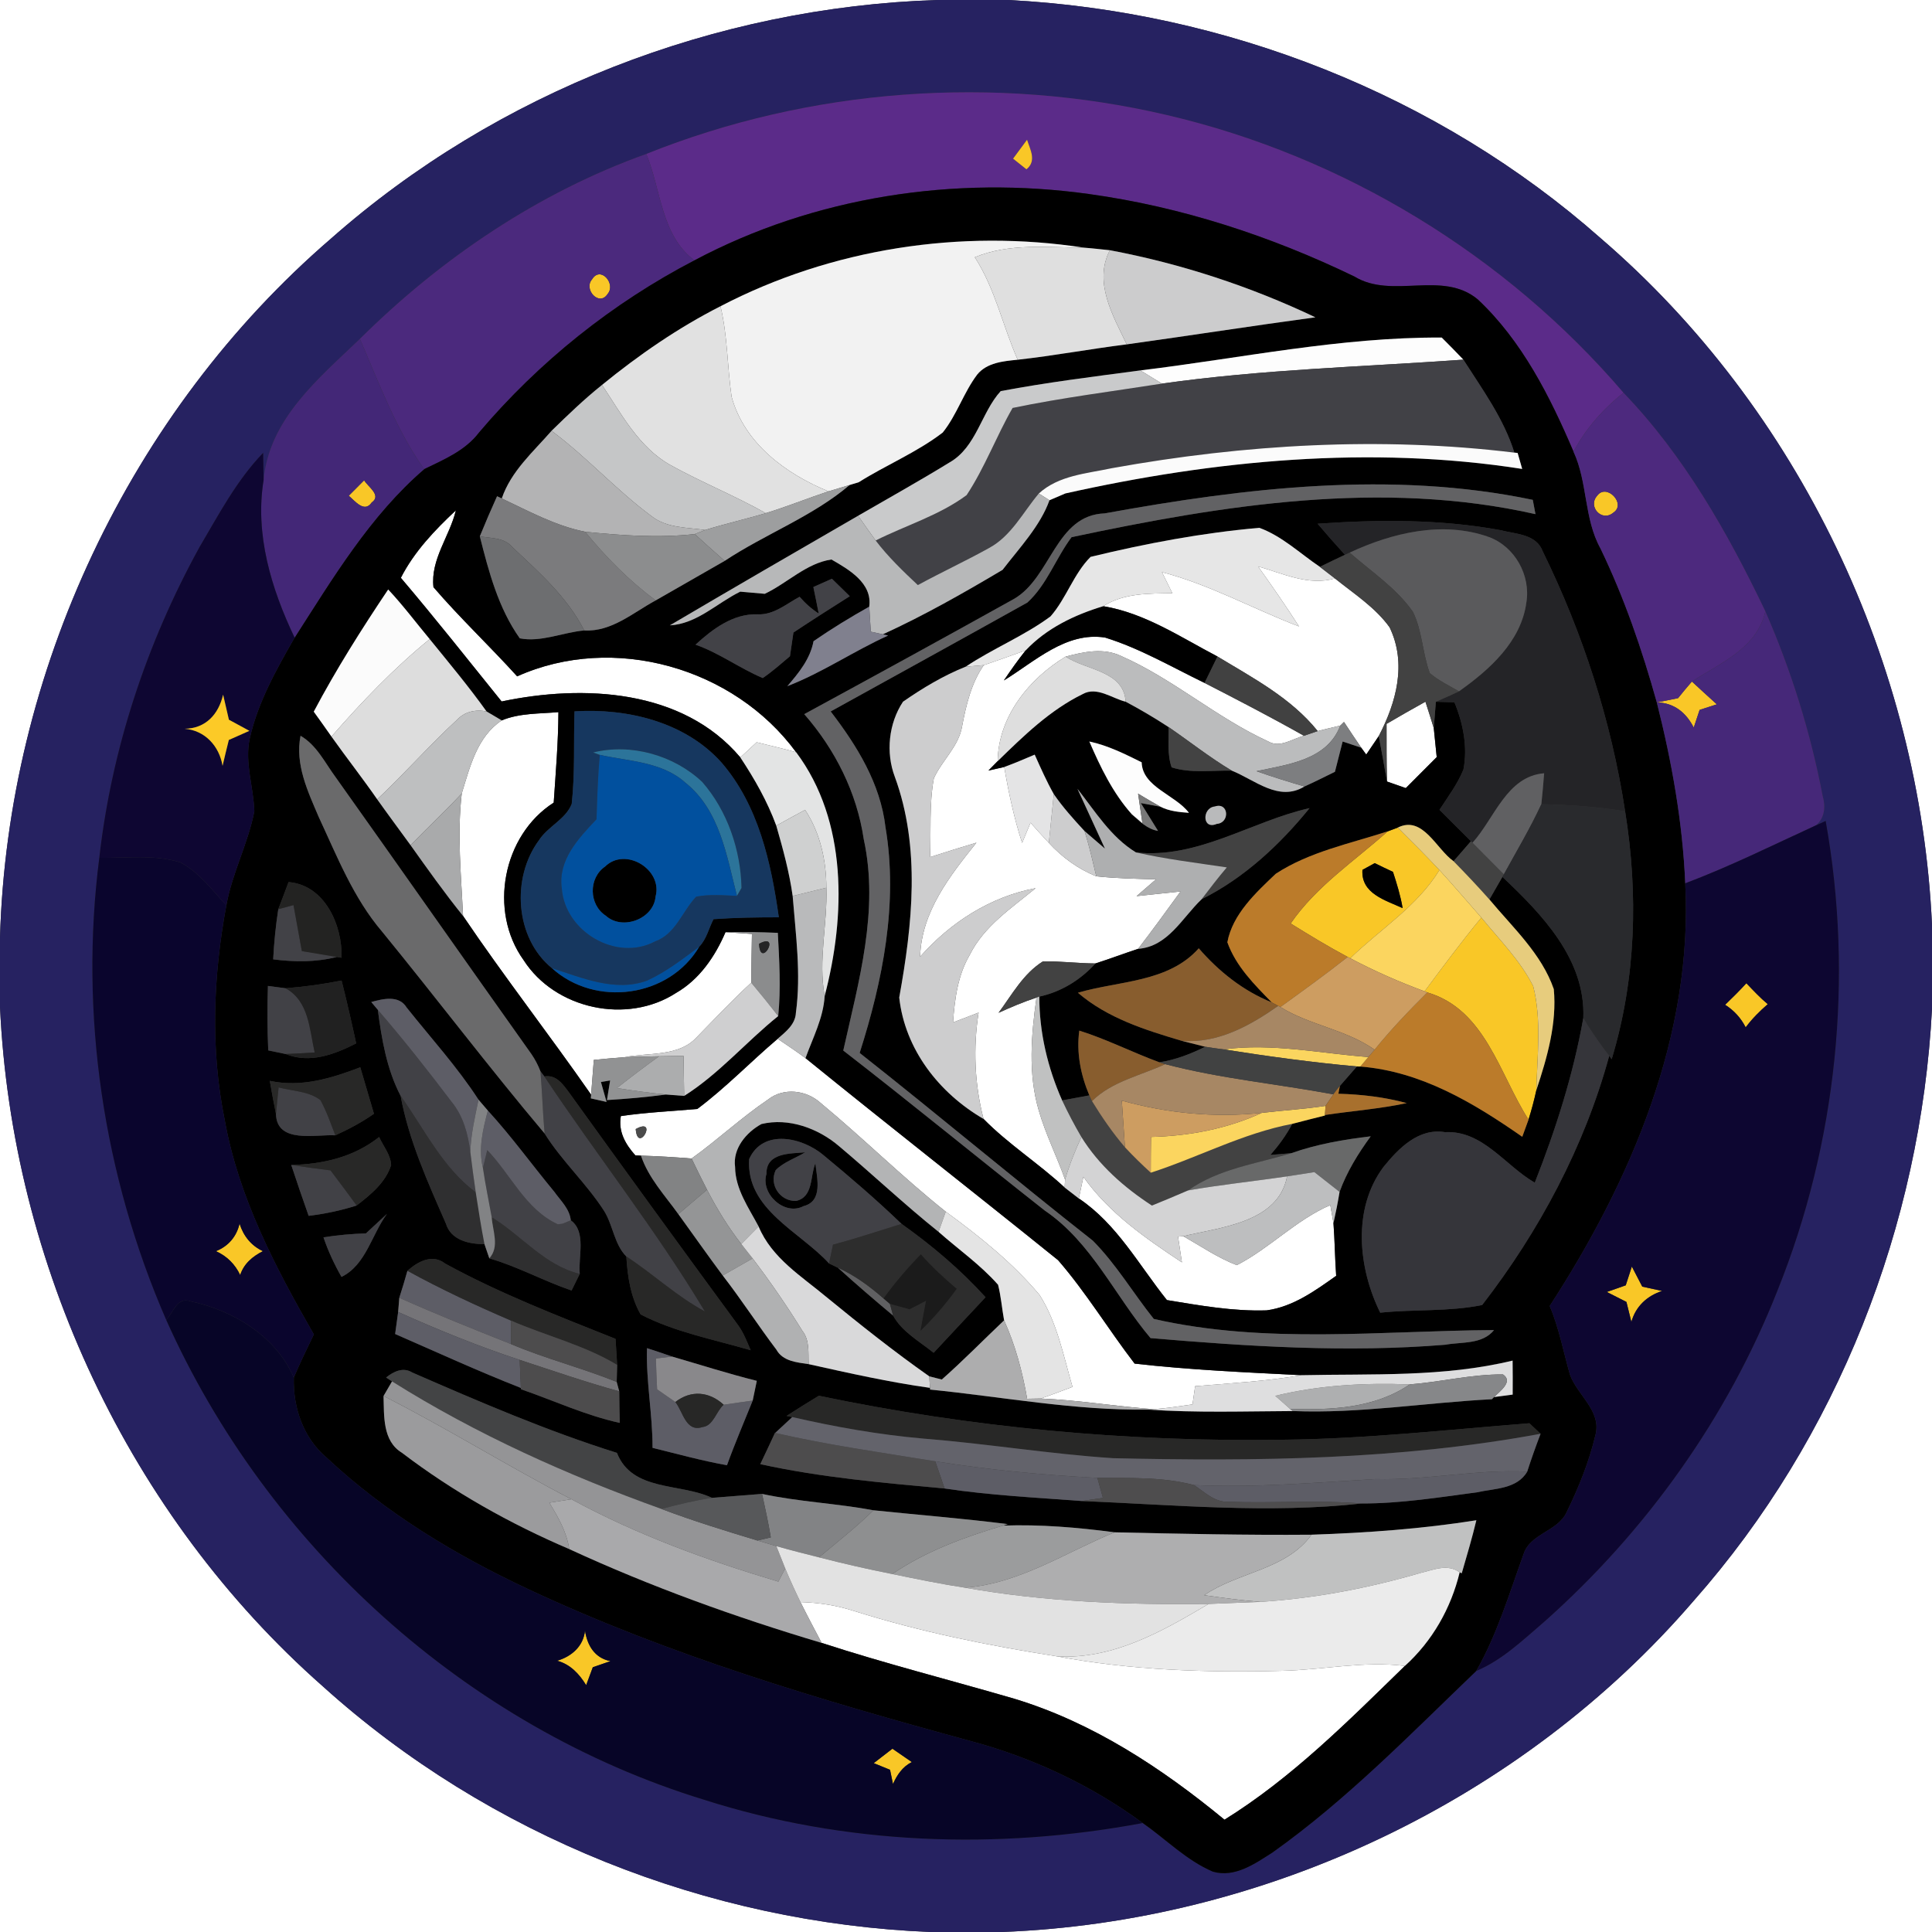 <?xml version="1.0" encoding="UTF-8" ?>
<!DOCTYPE svg PUBLIC "-//W3C//DTD SVG 1.1//EN" "http://www.w3.org/Graphics/SVG/1.1/DTD/svg11.dtd">
<svg width="250pt" height="250pt" viewBox="0 0 250 250" version="1.1" xmlns="http://www.w3.org/2000/svg">
<rect x="0" y="0" width="250" height="250" fill="#333333" stroke="none"/>
<g id="#ffffffff">
<path fill="#ffffff" opacity="1.00" d=" M 0.00 0.00 L 121.25 0.00 C 92.59 0.93 64.32 11.89 42.80 30.90 C 16.76 53.35 0.98 86.99 0.00 121.33 L 0.00 0.00 Z" />
<path fill="#ffffff" opacity="1.00" d=" M 130.48 0.00 L 250.00 0.00 L 250.00 119.70 C 248.46 85.90 232.83 52.94 207.14 30.84 C 186.07 12.21 158.51 1.45 130.48 0.00 Z" />
<path fill="#ffffff" opacity="1.00" d=" M 51.87 74.77 C 53.59 71.40 56.24 68.61 58.99 66.04 C 58.19 69.40 55.69 72.38 56.09 75.98 C 59.53 79.98 63.38 83.61 66.92 87.52 C 79.40 81.92 94.99 86.39 103.02 97.34 C 101.33 96.87 99.62 96.47 97.91 96.05 C 97.21 96.70 96.50 97.35 95.80 98.01 C 88.33 89.15 75.46 88.55 64.91 90.77 C 60.59 85.41 56.32 80.01 51.87 74.77 Z" />
<path fill="#ffffff" opacity="1.00" d=" M 162.79 73.29 C 166.01 74.21 169.32 75.84 172.74 74.85 C 175.19 76.83 177.95 78.58 179.81 81.17 C 182.07 85.85 180.68 90.90 178.41 95.25 C 178.00 95.85 177.20 97.04 176.79 97.64 L 176.14 96.75 C 175.38 95.65 174.65 94.53 173.91 93.42 L 173.43 93.89 C 172.45 94.13 171.48 94.34 170.51 94.60 C 167.07 90.32 162.15 87.74 157.54 84.95 C 152.78 82.46 148.15 79.33 142.76 78.44 C 145.44 76.73 148.64 76.81 151.70 76.76 C 151.24 75.85 150.80 74.94 150.35 74.03 C 156.54 75.65 162.15 78.78 168.09 81.06 C 166.40 78.42 164.61 75.84 162.79 73.29 Z" />
<path fill="#ffffff" opacity="1.00" d=" M 129.90 88.05 C 133.91 85.60 137.94 81.71 143.00 82.50 C 147.52 83.90 151.63 86.32 155.87 88.37 C 160.19 90.59 164.50 92.82 168.73 95.21 C 167.25 95.58 165.64 96.83 164.11 95.94 C 157.42 92.88 151.82 87.86 145.08 84.89 C 142.79 83.79 140.22 84.34 137.89 84.97 C 133.15 87.83 129.18 92.74 129.10 98.49 C 128.80 98.79 128.20 99.40 127.90 99.71 C 128.41 99.59 129.43 99.36 129.95 99.25 C 130.51 102.56 131.22 105.86 132.26 109.07 C 132.53 108.42 133.08 107.11 133.35 106.46 C 134.13 107.33 134.91 108.21 135.72 109.07 C 137.43 110.93 139.50 112.45 141.86 113.39 C 144.42 113.67 147.00 113.71 149.58 113.79 C 148.74 114.51 147.90 115.23 147.07 115.96 C 148.97 115.76 150.86 115.55 152.76 115.36 C 150.95 117.85 149.15 120.34 147.27 122.78 C 145.42 123.39 143.60 124.08 141.75 124.67 C 139.48 124.66 137.23 124.36 134.96 124.40 C 132.41 125.99 130.95 128.71 129.21 131.06 C 130.82 130.33 132.44 129.64 134.12 129.09 C 133.44 133.91 133.02 138.94 134.41 143.68 C 135.30 146.76 136.75 149.63 137.82 152.64 L 137.76 153.66 C 134.40 150.54 130.47 148.05 127.27 144.79 C 126.11 140.29 125.91 135.61 126.63 131.03 C 125.53 131.45 124.42 131.87 123.32 132.30 C 123.54 129.29 123.93 126.20 125.49 123.55 C 127.34 119.83 130.90 117.50 134.01 114.93 C 128.13 116.04 122.99 119.36 119.06 123.80 C 119.24 117.99 122.89 113.36 126.35 109.04 C 124.34 109.64 122.34 110.27 120.35 110.91 C 120.49 107.51 120.22 104.07 120.84 100.71 C 121.91 98.37 124.08 96.57 124.50 93.95 C 125.03 91.19 125.68 88.41 127.30 86.07 C 129.12 85.46 130.91 84.80 132.72 84.16 C 131.72 85.41 130.80 86.72 129.90 88.05 Z" />
<path fill="#ffffff" opacity="1.00" d=" M 179.42 93.67 C 181.08 92.69 182.76 91.74 184.45 90.80 C 184.82 91.94 185.18 93.07 185.53 94.22 C 185.66 95.47 185.78 96.72 185.91 97.97 C 184.57 99.30 183.24 100.64 181.91 101.98 C 181.30 101.77 180.09 101.34 179.48 101.13 C 179.40 98.64 179.43 96.15 179.42 93.67 Z" />
<path fill="#ffffff" opacity="1.00" d=" M 64.92 93.22 C 67.23 92.26 69.81 92.37 72.26 92.15 C 72.24 96.06 71.91 99.96 71.65 103.86 C 65.05 108.08 63.18 117.88 67.75 124.23 C 71.83 130.60 81.15 132.60 87.49 128.48 C 90.51 126.74 92.53 123.77 93.88 120.62 C 94.73 120.68 96.44 120.79 97.30 120.85 C 97.26 122.95 97.23 125.05 97.21 127.16 C 94.75 129.41 92.48 131.84 90.15 134.22 C 87.81 136.78 83.93 136.17 80.80 136.80 C 79.48 136.90 78.16 137.02 76.84 137.15 C 76.73 138.65 76.61 140.15 76.49 141.65 C 71.07 133.86 65.23 126.38 59.92 118.52 C 59.67 113.24 59.14 107.94 59.75 102.67 C 60.82 99.23 61.72 95.36 64.92 93.22 Z" />
<path fill="#ffffff" opacity="1.00" d=" M 0.00 130.27 C 1.53 163.59 16.70 196.11 41.76 218.20 C 63.21 237.56 91.56 248.83 120.39 250.00 L 0.00 250.00 L 0.00 130.27 Z" />
<path fill="#ffffff" opacity="1.00" d=" M 219.17 207.13 C 237.79 186.07 248.55 158.54 250.00 130.53 L 250.00 250.00 L 129.63 250.00 C 163.67 248.71 196.93 232.99 219.17 207.13 Z" />
<path fill="#ffffff" opacity="1.00" d=" M 90.23 143.50 C 93.91 140.75 97.12 137.40 100.63 134.42 C 101.84 135.23 103.05 136.05 104.23 136.92 C 115.06 145.71 126.06 154.31 136.92 163.07 C 140.55 167.26 143.44 172.05 146.82 176.45 C 154.00 177.27 161.20 177.58 168.41 177.95 C 163.86 178.73 159.25 178.99 154.65 179.37 C 154.54 180.16 154.43 180.94 154.31 181.73 C 152.65 181.97 150.99 182.22 149.32 182.35 C 144.43 182.00 139.58 181.17 134.67 180.97 C 136.05 180.50 137.41 179.97 138.78 179.46 C 137.61 175.43 136.80 171.16 134.53 167.58 C 131.04 163.41 126.75 159.98 122.38 156.79 C 116.79 152.34 111.71 147.29 106.21 142.74 C 104.36 141.05 101.40 140.68 99.37 142.29 C 95.92 144.62 92.87 147.49 89.49 149.91 C 87.31 149.74 85.13 149.60 82.94 149.54 L 82.22 149.51 C 80.93 148.07 79.98 146.42 80.34 144.42 C 83.62 143.94 86.93 143.79 90.23 143.50 M 82.26 146.10 C 82.53 149.43 85.25 144.46 82.26 146.10 Z" />
<path fill="#ffffff" opacity="1.00" d=" M 139.60 155.08 C 139.80 154.15 139.99 153.21 140.19 152.28 C 143.49 156.96 148.24 160.24 152.94 163.35 C 152.77 162.24 152.60 161.13 152.44 160.02 C 152.61 160.01 152.95 159.98 153.12 159.96 C 155.40 161.26 157.58 162.76 160.04 163.71 C 164.28 161.54 167.68 157.87 172.14 155.94 C 172.24 156.52 172.45 157.69 172.55 158.27 C 172.72 160.54 172.74 162.82 172.90 165.09 C 170.17 167.03 167.31 169.10 163.90 169.56 C 159.56 169.70 155.27 168.93 151.00 168.23 C 147.38 163.71 144.53 158.38 139.60 155.08 Z" />
<path fill="#ffffff" opacity="1.00" d=" M 103.58 207.31 C 105.98 207.37 108.36 207.75 110.64 208.50 C 119.16 211.18 127.94 212.94 136.76 214.33 C 146.37 216.14 156.19 216.45 165.94 216.20 C 171.23 216.08 176.49 214.90 181.79 215.57 C 174.48 222.69 167.17 230.06 158.45 235.47 C 150.34 228.79 141.36 222.87 131.23 219.81 C 122.93 217.39 114.54 215.27 106.32 212.59 C 105.39 210.83 104.46 209.08 103.58 207.31 Z" />
</g>
<g id="#262261ff">
<path fill="#262261" opacity="1.00" d=" M 121.25 0.00 L 130.48 0.00 C 158.51 1.45 186.07 12.21 207.14 30.84 C 232.83 52.94 248.46 85.90 250.00 119.70 L 250.00 130.53 C 248.55 158.54 237.79 186.07 219.17 207.13 C 196.93 232.99 163.67 248.71 129.63 250.00 L 120.39 250.00 C 91.56 248.83 63.21 237.56 41.76 218.20 C 16.70 196.11 1.53 163.59 0.00 130.27 L 0.00 121.33 C 0.98 86.99 16.76 53.35 42.80 30.90 C 64.32 11.89 92.59 0.93 121.25 0.00 M 83.63 19.92 C 69.69 24.90 57.04 33.45 46.57 43.85 C 41.24 48.97 34.83 54.20 34.11 62.11 C 34.09 61.23 34.06 59.48 34.05 58.60 C 30.62 62.16 28.31 66.57 25.82 70.79 C 18.99 83.19 14.44 96.91 12.85 111.00 C 10.25 131.24 13.37 152.10 21.51 170.80 C 34.59 200.05 60.34 223.44 91.05 232.87 C 109.35 238.73 129.04 239.42 147.87 235.90 C 150.88 238.00 153.52 240.73 156.94 242.19 C 159.78 243.02 162.41 241.15 164.68 239.70 C 174.30 232.86 182.54 224.36 191.03 216.22 C 194.41 214.80 197.07 212.21 199.82 209.86 C 213.00 198.16 223.53 183.43 230.00 167.01 C 237.70 147.87 239.88 126.52 236.24 106.23 L 234.96 106.81 C 236.14 105.87 236.25 104.34 235.85 102.98 C 234.29 94.78 231.78 86.75 228.44 79.10 C 223.59 68.96 217.92 58.96 210.08 50.82 C 194.82 32.99 173.80 20.19 150.93 14.87 C 128.68 9.67 104.85 11.41 83.63 19.92 Z" />
</g>
<g id="#5b2b89ff">
<path fill="#5b2b89" opacity="1.00" d=" M 83.63 19.92 C 104.85 11.41 128.68 9.67 150.93 14.87 C 173.80 20.19 194.82 32.99 210.08 50.82 C 207.44 52.92 205.20 55.46 203.61 58.44 C 200.57 51.31 196.94 44.10 191.22 38.74 C 186.63 34.92 180.15 38.77 175.26 35.78 C 164.44 30.55 152.87 26.76 140.94 25.11 C 123.58 22.68 105.39 25.43 89.86 33.69 C 85.54 30.48 85.54 24.53 83.63 19.92 M 131.09 20.53 C 131.53 20.88 132.39 21.57 132.82 21.91 C 134.17 20.84 133.32 19.38 132.90 18.08 C 132.29 18.89 131.69 19.71 131.09 20.53 Z" />
</g>
<g id="#f9c727ff">
<path fill="#f9c727" opacity="1.00" d=" M 131.09 20.53 C 131.69 19.71 132.29 18.89 132.90 18.08 C 133.32 19.38 134.17 20.84 132.82 21.91 C 132.39 21.57 131.53 20.88 131.09 20.53 Z" />
<path fill="#f9c727" opacity="1.00" d=" M 76.61 36.15 C 77.70 34.35 79.73 36.72 78.64 38.02 C 77.55 39.74 75.47 37.44 76.61 36.15 Z" />
<path fill="#f9c727" opacity="1.00" d=" M 45.13 64.15 C 45.79 63.48 46.45 62.82 47.12 62.15 C 47.59 62.98 49.43 64.09 48.10 65.02 C 47.15 66.43 45.92 64.81 45.13 64.15 Z" />
<path fill="#f9c727" opacity="1.00" d=" M 206.68 64.14 C 207.88 62.49 210.50 65.21 208.76 66.34 C 207.27 67.60 205.41 65.54 206.68 64.14 Z" />
<path fill="#f9c727" opacity="1.00" d=" M 217.14 90.34 C 217.73 89.62 218.31 88.89 218.93 88.19 C 220.00 89.18 221.07 90.16 222.16 91.14 C 221.60 91.32 220.49 91.68 219.93 91.86 C 219.74 92.43 219.36 93.58 219.17 94.15 C 218.19 92.22 216.63 90.94 214.39 90.89 C 215.08 90.76 216.45 90.48 217.14 90.34 Z" />
<path fill="#f9c727" opacity="1.00" d=" M 179.56 107.58 C 179.89 107.46 180.54 107.21 180.87 107.09 C 182.69 108.90 184.51 110.71 186.26 112.58 C 183.39 117.29 178.60 120.23 174.72 124.00 L 174.39 123.83 C 171.87 122.49 169.43 121.00 167.01 119.50 C 170.33 114.67 175.26 111.43 179.56 107.58 M 176.30 112.56 C 176.09 115.63 179.26 116.48 181.50 117.51 C 181.23 115.91 180.75 114.36 180.25 112.82 C 179.46 112.45 178.67 112.08 177.89 111.69 C 177.50 111.91 176.70 112.35 176.30 112.56 Z" />
<path fill="#f9c727" opacity="1.00" d=" M 184.34 128.28 C 186.73 125.06 189.13 121.83 191.69 118.74 C 194.03 121.60 196.72 124.28 198.40 127.62 C 199.50 131.99 198.91 136.58 198.81 141.04 C 198.53 142.33 198.19 143.61 197.79 144.88 C 194.03 139.03 192.21 130.62 184.69 128.42 L 184.34 128.28 Z" />
<path fill="#f9c727" opacity="1.00" d=" M 225.98 127.23 C 226.87 128.16 227.75 129.11 228.75 129.94 C 227.70 130.84 226.72 131.83 225.89 132.94 C 225.27 131.72 224.38 130.75 223.23 130.02 C 224.17 129.12 225.09 128.20 225.98 127.23 Z" />
<path fill="#f9c727" opacity="1.00" d=" M 27.94 161.90 C 29.54 161.27 30.61 160.02 31.00 158.34 C 31.50 159.93 32.49 161.18 34.02 161.90 C 32.69 162.58 31.56 163.51 31.08 164.99 C 30.42 163.59 29.36 162.54 27.94 161.90 Z" />
<path fill="#f9c727" opacity="1.00" d=" M 210.37 166.32 C 210.63 165.51 210.89 164.70 211.16 163.89 C 211.50 164.54 212.18 165.84 212.51 166.49 C 213.16 166.63 214.44 166.91 215.08 167.05 C 213.13 167.68 211.65 169.05 211.10 171.06 C 210.94 170.41 210.62 169.12 210.46 168.47 C 209.83 168.15 208.56 167.50 207.92 167.18 C 208.74 166.89 209.55 166.60 210.37 166.32 Z" />
<path fill="#f9c727" opacity="1.00" d=" M 72.09 214.90 C 73.97 214.35 75.49 213.02 75.70 211.00 C 75.99 212.92 76.96 214.56 79.00 214.95 C 78.24 215.21 77.47 215.47 76.71 215.74 C 76.49 216.32 76.07 217.48 75.85 218.06 C 74.95 216.60 73.79 215.35 72.09 214.90 Z" />
<path fill="#f9c727" opacity="1.00" d=" M 115.48 226.28 C 116.31 226.86 117.15 227.44 117.99 228.01 C 116.80 228.60 116.08 229.67 115.55 230.85 C 115.45 230.39 115.27 229.47 115.17 229.01 C 114.65 228.80 113.59 228.37 113.06 228.15 C 113.87 227.52 114.68 226.90 115.48 226.28 Z" />
</g>
<g id="#4b297dff">
<path fill="#4b297d" opacity="1.00" d=" M 46.57 43.85 C 57.04 33.45 69.69 24.90 83.63 19.92 C 85.54 24.53 85.54 30.48 89.86 33.69 C 79.24 39.21 69.74 46.82 62.00 55.95 C 60.22 58.31 57.46 59.46 54.88 60.71 C 51.24 55.55 49.06 49.60 46.57 43.85 M 76.61 36.15 C 75.47 37.44 77.55 39.74 78.64 38.02 C 79.73 36.72 77.70 34.35 76.61 36.15 Z" />
</g>
<g id="#000000ff">
<path fill="#000000" opacity="1.00" d=" M 89.86 33.69 C 105.39 25.43 123.58 22.68 140.94 25.11 C 152.87 26.76 164.44 30.55 175.26 35.78 C 180.15 38.77 186.63 34.92 191.22 38.74 C 196.94 44.10 200.57 51.31 203.61 58.44 C 205.46 62.43 204.95 67.09 207.10 70.97 C 210.18 77.35 212.49 84.08 214.39 90.89 C 216.33 98.56 217.73 106.39 218.07 114.30 C 219.10 134.02 211.05 152.78 200.53 169.00 C 201.74 171.85 202.30 174.91 203.15 177.88 C 204.10 180.52 207.24 182.55 206.46 185.65 C 205.64 189.13 204.29 192.47 202.72 195.68 C 201.58 198.17 198.02 198.42 197.15 201.10 C 195.30 206.21 193.74 211.47 191.03 216.22 C 182.54 224.36 174.30 232.86 164.68 239.70 C 162.41 241.15 159.78 243.02 156.94 242.19 C 153.52 240.73 150.88 238.00 147.87 235.90 C 141.19 231.00 133.59 227.43 125.60 225.29 C 106.14 219.99 86.69 214.23 68.38 205.65 C 58.98 201.25 49.95 195.81 42.34 188.69 C 39.26 186.11 37.91 182.20 38.02 178.25 C 38.82 176.36 39.72 174.52 40.61 172.67 C 35.63 164.00 30.88 154.94 29.09 144.99 C 27.21 135.82 27.58 126.32 29.29 117.15 C 30.04 112.97 32.10 109.15 32.91 104.99 C 32.82 101.85 31.64 98.73 32.31 95.59 C 33.36 90.89 35.75 86.65 38.12 82.51 C 43.06 74.82 47.89 66.72 54.88 60.71 C 57.46 59.46 60.22 58.31 62.00 55.95 C 69.74 46.82 79.24 39.21 89.86 33.69 M 93.23 39.63 C 87.74 42.42 82.66 45.93 77.90 49.81 C 75.60 51.65 73.48 53.69 71.37 55.75 C 69.00 58.47 66.12 60.98 64.93 64.50 L 64.32 64.21 C 63.54 65.93 62.80 67.66 62.09 69.40 C 63.24 73.97 64.49 78.70 67.26 82.60 C 70.00 83.14 72.83 81.83 75.60 81.58 C 79.14 81.78 81.91 79.28 84.85 77.69 C 87.82 75.98 90.80 74.29 93.77 72.58 C 99.02 69.10 105.18 66.82 109.94 62.76 C 110.23 62.67 110.82 62.49 111.12 62.40 C 114.68 60.16 118.64 58.54 121.99 55.97 C 123.82 53.69 124.69 50.80 126.45 48.47 C 127.70 46.92 129.86 46.73 131.69 46.55 C 136.41 46.02 141.09 45.15 145.80 44.56 C 153.94 43.43 162.07 42.16 170.21 41.06 C 161.77 37.05 152.81 34.11 143.62 32.38 C 142.51 32.27 141.40 32.13 140.28 32.05 C 124.32 29.59 107.59 32.15 93.23 39.63 M 147.57 47.93 C 141.54 48.73 135.47 49.48 129.49 50.61 C 126.96 53.38 126.37 57.84 122.87 59.84 C 118.98 62.23 114.99 64.45 111.04 66.74 C 102.90 71.44 94.77 76.16 86.68 80.92 C 90.19 80.73 92.76 78.04 95.79 76.56 C 96.58 76.63 98.17 76.77 98.96 76.84 C 101.86 75.47 104.37 72.86 107.59 72.40 C 109.85 73.70 112.90 75.45 112.48 78.50 C 110.02 79.88 107.60 81.36 105.27 82.97 C 104.84 85.27 103.36 87.07 101.88 88.79 C 106.43 87.03 110.48 84.25 114.92 82.24 L 114.24 82.08 C 119.56 79.65 124.70 76.73 129.73 73.74 C 131.90 70.92 134.63 68.03 135.80 64.73 C 136.32 64.51 137.35 64.07 137.86 63.85 C 157.16 59.54 177.33 57.61 196.97 60.68 C 196.82 60.16 196.53 59.13 196.38 58.61 L 195.96 58.57 C 194.58 54.15 191.82 50.39 189.36 46.54 C 188.44 45.57 187.50 44.62 186.56 43.68 C 173.44 43.61 160.54 46.36 147.57 47.93 M 142.96 66.43 C 136.57 66.65 136.05 74.70 131.21 77.50 C 122.20 82.52 113.14 87.48 104.07 92.41 C 108.07 96.98 110.88 102.57 111.77 108.60 C 113.78 117.80 111.11 127.01 109.12 135.94 C 117.90 142.74 126.47 149.78 135.20 156.65 C 141.25 160.76 144.27 167.69 148.88 173.15 C 161.55 174.23 174.31 175.05 187.01 174.01 C 189.14 173.62 191.80 174.00 193.33 172.11 C 178.69 172.20 163.76 173.97 149.30 170.67 C 146.63 167.33 144.43 163.58 141.41 160.54 C 131.26 152.56 121.38 144.24 111.24 136.25 C 114.23 126.88 116.24 116.85 114.58 107.03 C 113.92 101.37 110.88 96.48 107.49 92.06 C 115.98 87.37 124.48 82.69 132.94 77.97 C 135.47 75.67 136.62 72.23 138.66 69.51 C 158.28 65.34 178.83 62.04 198.69 66.53 C 198.61 66.07 198.43 65.14 198.34 64.68 C 180.07 60.86 161.15 63.12 142.96 66.43 M 51.87 74.77 C 56.32 80.01 60.59 85.41 64.91 90.77 C 75.46 88.55 88.33 89.15 95.80 98.01 C 97.64 100.79 99.30 103.70 100.45 106.84 C 101.31 109.83 102.14 112.85 102.57 115.94 C 102.97 120.96 103.67 126.02 102.99 131.04 C 102.92 132.57 101.68 133.50 100.63 134.42 C 97.12 137.40 93.91 140.75 90.23 143.50 C 86.93 143.79 83.62 143.94 80.34 144.42 C 79.98 146.42 80.93 148.07 82.22 149.51 L 82.94 149.54 C 83.91 152.42 86.03 154.68 87.78 157.11 C 89.69 159.75 91.57 162.43 93.52 165.05 C 95.94 168.17 98.08 171.49 100.46 174.64 C 101.30 176.16 103.12 176.29 104.64 176.52 C 109.85 177.68 115.05 178.85 120.34 179.59 L 120.35 179.81 C 129.74 180.75 139.09 182.54 148.56 182.40 C 154.80 182.83 161.05 182.62 167.31 182.59 C 175.90 182.94 184.47 181.50 193.05 181.06 L 193.33 180.78 C 193.93 180.70 195.14 180.54 195.74 180.46 C 195.75 178.99 195.75 177.52 195.73 176.06 C 186.78 178.23 177.53 177.75 168.41 177.95 C 161.20 177.58 154.00 177.27 146.82 176.45 C 143.44 172.05 140.55 167.26 136.92 163.07 C 126.06 154.31 115.06 145.71 104.23 136.92 C 105.18 134.30 106.55 131.70 106.71 128.88 C 109.43 118.54 109.70 106.26 103.02 97.34 C 94.99 86.39 79.40 81.92 66.92 87.52 C 63.38 83.61 59.53 79.98 56.09 75.98 C 55.69 72.38 58.19 69.40 58.99 66.04 C 56.24 68.61 53.59 71.40 51.87 74.77 M 170.50 67.77 C 171.65 69.13 172.84 70.47 174.04 71.79 C 172.95 72.30 171.86 72.82 170.79 73.35 C 168.23 71.62 165.88 69.36 162.96 68.30 C 155.61 68.94 148.29 70.32 141.12 72.06 C 138.92 74.26 137.99 77.42 135.94 79.76 C 132.51 82.30 128.50 83.90 124.96 86.27 C 122.10 87.41 119.38 89.04 116.85 90.80 C 114.99 93.60 114.60 97.38 115.79 100.52 C 119.15 109.68 118.06 119.69 116.36 129.08 C 117.10 135.80 121.52 141.45 127.27 144.79 C 130.47 148.05 134.40 150.54 137.76 153.66 C 138.37 154.13 138.98 154.61 139.60 155.08 C 144.53 158.38 147.38 163.71 151.00 168.23 C 155.27 168.93 159.56 169.70 163.90 169.56 C 167.31 169.10 170.17 167.03 172.90 165.09 C 172.74 162.82 172.72 160.54 172.55 158.27 C 172.85 156.93 173.12 155.58 173.34 154.23 C 174.28 151.63 175.74 149.27 177.37 147.04 C 173.89 147.45 170.41 148.05 167.10 149.22 C 166.42 149.28 165.07 149.39 164.39 149.45 C 165.47 148.21 166.45 146.89 167.21 145.43 C 168.62 145.07 170.03 144.69 171.44 144.35 L 171.45 144.28 C 174.97 143.75 178.54 143.49 182.03 142.74 C 179.14 141.96 176.17 141.61 173.19 141.53 L 173.38 140.52 C 173.93 139.89 175.03 138.63 175.58 138.00 L 176.02 138.01 C 183.88 138.63 190.67 142.70 196.98 147.10 C 197.24 146.36 197.51 145.62 197.79 144.88 C 198.19 143.61 198.53 142.33 198.81 141.04 C 200.20 136.86 201.48 132.43 201.06 127.99 C 199.48 123.42 195.76 120.03 192.73 116.39 C 193.15 115.66 193.99 114.20 194.41 113.47 C 199.53 118.30 205.19 124.15 204.88 131.73 C 203.58 139.04 201.32 146.14 198.60 153.04 C 194.75 150.82 191.87 146.25 186.98 146.50 C 183.57 145.93 180.96 148.60 179.01 151.02 C 174.97 156.44 175.75 164.09 178.60 169.86 C 182.99 169.40 187.46 169.75 191.79 168.87 C 199.18 159.32 205.05 148.32 208.23 136.63 L 208.55 137.06 C 211.70 126.66 212.01 115.67 210.29 104.99 C 208.51 93.33 204.83 81.95 199.64 71.37 C 198.81 69.09 196.17 69.13 194.20 68.61 C 186.40 67.17 178.38 67.22 170.50 67.77 M 105.25 75.96 C 105.49 77.10 105.72 78.24 105.94 79.39 C 105.01 78.79 104.19 78.06 103.47 77.22 C 101.74 78.15 100.09 79.61 98.01 79.49 C 94.87 79.39 92.20 81.40 90.00 83.42 C 93.08 84.50 95.72 86.48 98.70 87.74 C 99.94 86.90 101.07 85.89 102.22 84.92 C 102.37 83.90 102.52 82.87 102.67 81.85 C 105.08 80.25 107.52 78.69 109.96 77.15 C 109.38 76.58 108.23 75.45 107.65 74.89 C 106.85 75.24 106.05 75.60 105.25 75.96 M 40.60 92.09 C 41.37 93.16 42.14 94.23 42.89 95.31 C 44.83 98.04 46.90 100.68 48.81 103.43 C 50.23 105.43 51.69 107.39 53.13 109.37 C 55.33 112.46 57.53 115.56 59.92 118.52 C 65.23 126.38 71.07 133.86 76.49 141.65 L 76.45 142.13 C 76.96 142.25 77.98 142.47 78.49 142.59 C 78.31 141.94 77.94 140.65 77.76 140.01 L 78.95 139.81 C 78.85 140.45 78.64 141.72 78.54 142.35 C 81.09 142.19 83.64 141.98 86.17 141.63 C 86.76 141.67 87.94 141.76 88.53 141.81 C 93.05 138.96 96.55 134.81 100.70 131.48 C 101.06 127.89 100.84 124.29 100.65 120.71 C 98.39 120.62 96.13 120.57 93.88 120.62 C 92.53 123.77 90.51 126.74 87.49 128.48 C 81.15 132.60 71.83 130.60 67.75 124.23 C 63.18 117.88 65.05 108.08 71.65 103.86 C 71.91 99.96 72.24 96.06 72.26 92.15 C 69.81 92.37 67.23 92.26 64.92 93.22 C 64.43 92.93 63.45 92.35 62.96 92.06 C 60.65 88.83 58.10 85.78 55.60 82.70 C 53.81 80.55 52.14 78.31 50.23 76.28 C 46.79 81.41 43.49 86.63 40.60 92.09 M 74.34 92.05 C 74.21 96.04 74.42 100.05 73.98 104.02 C 73.20 106.03 70.89 106.93 69.74 108.73 C 66.14 113.59 66.64 121.39 71.42 125.28 C 77.04 130.38 86.60 129.09 90.48 122.50 C 91.43 121.53 91.72 120.11 92.33 118.94 C 95.14 118.74 97.96 118.70 100.78 118.70 C 99.78 111.62 98.15 104.20 93.35 98.66 C 88.65 93.41 81.15 91.62 74.34 92.05 M 38.89 95.21 C 38.16 98.92 39.83 102.40 41.24 105.71 C 43.63 110.84 45.74 116.22 49.45 120.56 C 56.52 129.21 63.27 138.13 70.47 146.67 C 72.70 150.25 75.92 153.16 78.20 156.74 C 79.33 158.58 79.50 161.04 81.05 162.59 C 81.20 165.17 81.60 167.81 82.90 170.09 C 87.33 172.38 92.36 173.32 97.14 174.72 C 96.67 173.64 96.25 172.53 95.57 171.56 C 88.21 161.53 80.89 151.46 73.62 141.35 C 72.85 140.32 71.98 139.03 70.44 139.29 L 69.93 138.62 C 69.63 137.84 69.25 137.11 68.78 136.42 C 60.30 124.49 51.91 112.50 43.43 100.57 C 42.04 98.69 40.99 96.43 38.89 95.21 M 37.34 114.14 C 36.91 115.31 36.46 116.48 36.01 117.65 C 35.68 119.80 35.46 121.97 35.35 124.14 C 38.10 124.49 40.88 124.52 43.58 123.83 L 44.20 123.93 C 44.32 119.73 42.04 114.53 37.34 114.14 M 36.95 127.88 C 36.38 127.80 35.24 127.65 34.67 127.58 C 34.58 130.36 34.59 133.14 34.71 135.92 C 35.27 136.03 36.40 136.27 36.97 136.39 C 40.09 137.65 43.27 136.45 46.09 135.01 C 45.50 132.29 44.88 129.58 44.20 126.88 C 41.80 127.36 39.38 127.69 36.95 127.88 M 48.04 129.66 L 48.89 130.67 C 49.39 134.47 50.04 138.36 51.84 141.80 C 52.90 147.57 55.36 152.98 57.70 158.33 C 58.36 160.50 60.70 160.99 62.69 160.99 C 62.85 161.45 63.16 162.37 63.32 162.83 C 66.99 163.89 70.35 165.76 73.96 166.99 C 74.31 166.27 74.66 165.55 75.02 164.84 C 74.80 162.67 75.91 159.38 73.86 157.91 C 73.71 156.42 72.55 155.37 71.73 154.22 C 68.84 150.73 66.19 147.05 63.13 143.71 C 62.83 143.36 62.22 142.66 61.92 142.30 C 59.18 138.07 55.75 134.31 52.61 130.36 C 51.62 128.73 49.54 129.25 48.04 129.66 M 34.91 139.86 C 35.16 141.29 35.42 142.72 35.71 144.14 C 35.81 148.04 40.83 146.76 43.39 146.91 C 45.13 146.12 46.82 145.22 48.39 144.12 C 47.80 142.11 47.21 140.11 46.62 138.11 C 42.86 139.54 38.96 140.74 34.91 139.86 M 37.69 150.75 C 38.41 152.95 39.17 155.14 39.94 157.33 C 42.05 157.07 44.13 156.64 46.15 155.99 C 47.97 154.58 49.88 153.04 50.61 150.77 C 50.56 149.42 49.59 148.32 49.06 147.13 C 45.76 149.74 41.81 150.64 37.69 150.75 M 47.35 159.60 C 45.51 159.66 43.68 159.82 41.86 160.11 C 42.46 161.89 43.26 163.60 44.19 165.23 C 47.36 163.68 48.09 159.75 50.07 157.08 C 49.17 157.92 48.26 158.76 47.35 159.60 M 52.72 164.44 C 52.40 165.61 52.04 166.77 51.67 167.93 C 51.63 168.39 51.56 169.31 51.52 169.77 C 51.39 170.72 51.26 171.67 51.13 172.62 C 56.54 174.98 61.90 177.44 67.40 179.60 L 67.40 179.76 C 71.66 181.23 75.78 183.16 80.20 184.12 C 80.16 182.76 80.14 181.40 80.13 180.04 L 79.80 178.82 C 79.81 178.27 79.84 177.17 79.86 176.62 C 79.79 175.49 79.72 174.37 79.65 173.25 C 72.19 170.27 64.67 167.38 57.61 163.51 C 55.96 162.20 54.06 163.25 52.72 164.44 M 83.72 174.45 C 83.59 178.77 84.45 183.03 84.44 187.35 C 87.64 188.14 90.82 189.02 94.07 189.60 C 95.09 186.78 96.28 184.02 97.40 181.23 C 97.58 180.38 97.75 179.53 97.93 178.68 C 94.24 177.76 90.62 176.60 86.97 175.54 C 85.89 175.16 84.80 174.80 83.72 174.45 M 49.96 178.25 L 50.73 178.75 C 50.45 179.22 49.90 180.17 49.63 180.64 C 49.71 183.19 49.48 186.45 52.00 187.98 C 58.64 193.04 65.99 197.17 73.66 200.45 C 84.21 205.32 95.19 209.27 106.32 212.59 C 114.54 215.27 122.93 217.39 131.23 219.81 C 141.36 222.87 150.34 228.79 158.45 235.47 C 167.17 230.06 174.48 222.69 181.79 215.57 C 185.34 212.36 187.76 208.10 188.88 203.46 L 189.15 203.58 C 189.81 201.30 190.49 199.03 191.04 196.72 C 183.99 197.84 176.84 198.35 169.71 198.59 C 161.22 198.66 152.72 198.47 144.23 198.28 C 139.46 197.65 134.60 197.24 129.79 197.41 L 130.41 197.22 C 124.63 196.49 118.82 196.03 113.03 195.43 C 108.25 194.53 103.37 194.34 98.61 193.31 C 96.45 193.50 94.29 193.63 92.13 193.82 C 88.00 191.87 81.81 193.04 79.83 188.00 C 70.77 185.16 62.04 181.39 53.34 177.60 C 52.16 176.86 50.92 177.48 49.96 178.25 M 101.78 183.22 L 102.52 183.37 C 101.97 183.88 100.86 184.91 100.31 185.42 L 100.28 185.42 C 99.66 186.77 99.02 188.11 98.38 189.46 C 106.21 191.18 114.26 191.88 122.23 192.61 C 128.11 193.49 134.06 193.79 139.98 194.23 C 152.03 194.73 164.15 195.88 176.19 194.55 C 181.21 194.56 186.19 193.76 191.15 193.10 C 193.42 192.59 196.29 192.70 197.62 190.43 C 198.15 188.78 198.73 187.15 199.35 185.53 C 198.99 185.19 198.26 184.51 197.90 184.17 C 187.30 185.01 176.71 186.19 166.07 186.30 C 145.90 186.61 125.70 184.74 105.96 180.61 C 104.55 181.46 103.16 182.33 101.78 183.22 Z" />
<path fill="#000000" opacity="1.00" d=" M 132.72 84.16 C 135.43 81.29 139.03 79.57 142.76 78.44 C 148.15 79.33 152.78 82.46 157.54 84.95 C 156.98 86.09 156.42 87.23 155.87 88.37 C 151.63 86.32 147.52 83.90 143.00 82.50 C 137.94 81.71 133.91 85.60 129.90 88.05 C 130.80 86.72 131.72 85.41 132.72 84.16 Z" />
<path fill="#000000" opacity="1.00" d=" M 129.10 98.49 C 132.45 95.23 135.87 91.88 140.11 89.81 C 141.93 88.79 143.91 90.38 145.66 90.80 C 147.56 91.81 149.41 92.90 151.21 94.08 C 151.26 95.82 151.02 97.62 151.61 99.30 C 154.13 100.09 156.80 99.67 159.39 99.72 C 162.38 100.92 165.48 103.80 168.80 101.77 C 170.13 101.17 171.43 100.51 172.74 99.87 C 173.07 98.56 173.41 97.25 173.74 95.95 C 174.34 96.15 175.54 96.55 176.14 96.75 L 176.79 97.64 C 177.20 97.04 178.00 95.85 178.41 95.25 C 178.78 97.20 179.13 99.16 179.48 101.13 C 180.09 101.34 181.30 101.77 181.91 101.98 C 183.24 100.64 184.57 99.30 185.91 97.97 C 185.78 96.72 185.66 95.47 185.53 94.22 C 185.60 93.37 185.73 91.66 185.80 90.81 C 186.40 90.83 187.60 90.86 188.20 90.87 C 189.32 93.58 189.94 96.66 189.37 99.57 C 188.61 101.46 187.37 103.09 186.27 104.79 C 187.63 106.14 188.98 107.50 190.34 108.85 C 189.58 109.71 188.83 110.58 188.09 111.44 C 185.85 109.87 184.12 105.47 180.87 107.09 C 180.54 107.21 179.89 107.46 179.56 107.58 C 174.67 109.17 169.44 110.22 165.09 113.06 C 162.50 115.52 159.49 118.30 158.82 121.93 C 159.93 125.03 162.31 127.41 164.57 129.71 C 160.86 128.21 157.72 125.71 155.12 122.71 C 151.18 127.15 144.77 126.90 139.48 128.46 C 143.29 131.74 148.18 133.28 152.91 134.68 C 153.67 134.87 155.19 135.26 155.95 135.45 C 154.07 136.38 152.10 137.15 150.02 137.46 C 146.54 136.18 143.21 134.48 139.66 133.36 C 139.27 136.23 139.84 139.09 140.96 141.74 C 139.78 141.96 138.61 142.18 137.44 142.39 C 135.57 138.17 134.48 133.59 134.49 128.96 C 137.33 128.34 139.81 126.81 141.75 124.67 C 143.60 124.08 145.42 123.39 147.27 122.78 C 151.15 122.49 152.97 118.76 155.49 116.36 C 161.00 113.61 165.61 109.31 169.46 104.57 C 161.91 106.27 154.97 111.18 146.99 110.30 C 143.74 108.32 141.71 104.98 139.42 102.07 C 140.31 104.00 142.09 107.87 142.98 109.81 L 140.34 107.54 C 138.93 106.02 137.54 104.47 136.36 102.76 C 135.43 101.11 134.66 99.37 133.89 97.65 C 132.58 98.20 131.28 98.77 129.95 99.25 C 129.43 99.36 128.41 99.59 127.90 99.71 C 128.20 99.40 128.80 98.79 129.10 98.49 M 140.96 95.95 C 142.40 99.29 144.02 102.64 146.47 105.38 C 147.47 106.27 148.43 107.28 149.85 107.52 C 149.29 106.62 148.18 104.82 147.62 103.92 L 150.16 104.39 C 151.30 104.97 152.59 105.09 153.85 105.18 C 152.07 102.82 147.83 101.86 147.73 98.64 C 145.55 97.56 143.36 96.46 140.96 95.95 M 157.19 104.36 C 155.53 104.53 155.54 107.44 157.45 106.61 C 159.18 106.49 159.02 103.75 157.19 104.36 Z" />
<path fill="#000000" opacity="1.00" d=" M 176.30 112.56 C 176.70 112.35 177.50 111.91 177.89 111.69 C 178.67 112.08 179.46 112.45 180.25 112.82 C 180.75 114.36 181.23 115.91 181.50 117.51 C 179.26 116.48 176.09 115.63 176.30 112.56 Z" />
<path fill="#000000" opacity="1.00" d=" M 78.30 112.13 C 80.92 109.55 85.78 112.50 84.83 116.01 C 84.59 118.91 80.54 120.44 78.40 118.50 C 76.19 117.07 76.12 113.63 78.30 112.13 Z" />
<path fill="#000000" opacity="1.00" d=" M 98.53 145.45 C 102.06 144.60 105.88 146.01 108.58 148.32 C 112.91 151.96 117.03 155.86 121.45 159.40 C 124.02 161.68 126.87 163.66 129.15 166.25 C 129.53 167.75 129.65 169.32 129.93 170.85 C 127.24 173.40 124.65 176.05 121.87 178.51 C 121.47 178.41 120.66 178.20 120.25 178.10 C 115.69 174.89 111.33 171.43 107.02 167.90 C 103.75 165.16 99.87 162.81 98.16 158.70 C 96.88 156.27 95.15 153.88 95.12 151.01 C 94.79 148.63 96.57 146.52 98.53 145.45 M 96.94 149.99 C 96.52 156.51 103.51 159.36 107.28 163.49 C 107.57 163.63 108.14 163.90 108.42 164.04 C 110.76 166.16 113.15 168.22 115.57 170.24 C 116.72 172.34 118.98 173.57 120.81 175.05 C 123.04 172.64 125.30 170.26 127.53 167.86 C 124.29 164.29 120.58 161.15 116.66 158.37 C 113.42 155.25 110.00 152.32 106.54 149.46 C 103.82 147.17 98.72 146.01 96.94 149.99 Z" />
<path fill="#000000" opacity="1.00" d=" M 99.18 151.90 C 99.13 149.13 102.26 149.29 104.19 149.11 C 102.93 149.88 101.43 150.35 100.38 151.41 C 99.48 153.29 100.94 155.47 103.02 155.40 C 105.27 154.88 104.81 152.20 105.51 150.53 C 105.71 152.43 106.53 155.43 103.98 156.07 C 101.55 157.37 98.38 154.51 99.18 151.90 Z" />
</g>
<g id="#f2f2f2ff">
<path fill="#f2f2f2" opacity="1.00" d=" M 93.23 39.63 C 107.59 32.15 124.32 29.59 140.28 32.05 C 135.57 32.03 130.61 31.43 126.14 33.29 C 128.78 37.37 129.75 42.16 131.69 46.55 C 129.86 46.73 127.70 46.92 126.45 48.47 C 124.69 50.80 123.82 53.69 121.99 55.97 C 118.64 58.54 114.68 60.16 111.12 62.40 C 110.82 62.49 110.23 62.67 109.94 62.76 C 109.26 62.96 107.89 63.37 107.20 63.58 C 101.67 61.32 96.32 57.36 94.67 51.35 C 94.10 47.45 94.16 43.47 93.23 39.63 Z" />
</g>
<g id="#dfdfdfff">
<path fill="#dfdfdf" opacity="1.00" d=" M 126.14 33.29 C 130.61 31.43 135.57 32.03 140.28 32.05 C 141.40 32.13 142.51 32.27 143.62 32.38 C 141.47 36.48 144.01 40.85 145.80 44.56 C 141.09 45.15 136.41 46.02 131.69 46.55 C 129.75 42.16 128.78 37.37 126.14 33.29 Z" />
</g>
<g id="#cccccdff">
<path fill="#cccccd" opacity="1.00" d=" M 143.62 32.38 C 152.81 34.11 161.77 37.05 170.21 41.06 C 162.07 42.16 153.94 43.43 145.80 44.56 C 144.01 40.85 141.47 36.48 143.62 32.38 Z" />
</g>
<g id="#e1e1e1ff">
<path fill="#e1e1e1" opacity="1.00" d=" M 77.90 49.81 C 82.66 45.93 87.74 42.42 93.23 39.63 C 94.16 43.47 94.10 47.45 94.67 51.35 C 96.32 57.36 101.67 61.32 107.20 63.58 C 104.49 64.48 101.83 65.56 99.09 66.40 C 95.08 64.14 90.80 62.42 86.77 60.19 C 82.66 57.89 80.42 53.58 77.90 49.81 Z" />
</g>
<g id="#fdfdfdff">
<path fill="#fdfdfd" opacity="1.00" d=" M 147.57 47.93 C 160.54 46.36 173.44 43.61 186.56 43.68 C 187.50 44.62 188.44 45.57 189.36 46.54 C 176.35 47.47 163.28 47.80 150.35 49.64 C 149.66 49.21 148.27 48.36 147.57 47.93 Z" />
<path fill="#fdfdfd" opacity="1.00" d=" M 140.96 95.95 C 143.36 96.46 145.55 97.56 147.73 98.64 C 147.83 101.86 152.07 102.82 153.85 105.18 C 152.59 105.09 151.30 104.97 150.16 104.39 C 149.18 103.85 148.23 103.27 147.27 102.70 C 147.41 103.66 147.69 105.58 147.83 106.54 L 146.47 105.38 C 144.02 102.64 142.40 99.29 140.96 95.95 Z" />
</g>
<g id="#432777ff">
<path fill="#432777" opacity="1.00" d=" M 34.11 62.11 C 34.83 54.20 41.24 48.97 46.57 43.85 C 49.06 49.60 51.24 55.55 54.88 60.71 C 47.89 66.72 43.06 74.82 38.12 82.51 C 35.11 76.20 32.96 69.16 34.11 62.11 M 45.13 64.15 C 45.92 64.81 47.15 66.43 48.10 65.02 C 49.43 64.09 47.59 62.98 47.12 62.15 C 46.45 62.82 45.79 63.48 45.13 64.15 Z" />
</g>
<g id="#414146ff">
<path fill="#414146" opacity="1.00" d=" M 189.36 46.54 C 191.82 50.39 194.58 54.15 195.96 58.57 C 178.64 56.46 161.03 57.49 143.89 60.58 C 140.63 61.28 137.00 61.50 134.42 63.86 C 132.37 66.29 130.87 69.36 127.97 70.92 C 124.95 72.60 121.81 74.05 118.77 75.71 C 116.84 73.90 114.92 72.05 113.31 69.94 C 117.22 67.98 121.55 66.69 125.08 64.07 C 127.43 60.52 128.91 56.48 131.03 52.79 C 137.42 51.46 143.90 50.65 150.35 49.64 C 163.28 47.80 176.35 47.47 189.36 46.54 Z" />
<path fill="#414146" opacity="1.00" d=" M 34.67 127.58 C 35.24 127.65 36.38 127.80 36.95 127.88 C 39.99 129.54 40.04 133.20 40.72 136.19 C 39.47 136.27 38.22 136.34 36.97 136.39 C 36.40 136.27 35.27 136.03 34.71 135.92 C 34.59 133.14 34.58 130.36 34.67 127.58 Z" />
<path fill="#414146" opacity="1.00" d=" M 48.89 130.67 C 52.22 134.52 55.37 138.52 58.44 142.58 C 59.95 144.42 60.57 146.75 60.86 149.07 C 61.07 150.81 61.31 152.55 61.56 154.29 C 57.24 151.06 54.90 146.09 51.84 141.80 C 50.04 138.36 49.39 134.47 48.89 130.67 Z" />
<path fill="#414146" opacity="1.00" d=" M 69.93 138.62 L 70.44 139.29 C 77.24 149.51 84.90 159.17 91.21 169.70 C 87.55 167.74 84.52 164.85 81.05 162.59 C 79.50 161.04 79.33 158.58 78.20 156.74 C 75.92 153.16 72.70 150.25 70.47 146.67 C 70.23 143.99 70.16 141.30 69.93 138.62 Z" />
<path fill="#414146" opacity="1.00" d=" M 36.05 140.71 C 37.85 141.20 39.94 141.18 41.47 142.36 C 42.26 143.81 42.80 145.37 43.39 146.91 C 40.83 146.76 35.81 148.04 35.71 144.14 C 35.79 143.28 35.97 141.57 36.05 140.71 Z" />
<path fill="#414146" opacity="1.00" d=" M 96.94 149.99 C 98.72 146.01 103.82 147.17 106.54 149.46 C 110.00 152.32 113.42 155.25 116.66 158.37 C 113.70 159.28 110.78 160.27 107.79 161.06 C 107.62 161.87 107.45 162.68 107.28 163.49 C 103.51 159.36 96.52 156.51 96.94 149.99 M 99.18 151.90 C 98.38 154.51 101.55 157.37 103.98 156.07 C 106.53 155.43 105.71 152.43 105.51 150.53 C 104.81 152.20 105.27 154.88 103.02 155.40 C 100.94 155.47 99.48 153.29 100.38 151.41 C 101.43 150.35 102.93 149.88 104.19 149.11 C 102.26 149.29 99.13 149.13 99.18 151.90 Z" />
<path fill="#414146" opacity="1.00" d=" M 63.05 148.82 C 66.10 151.99 68.02 156.52 72.18 158.42 C 72.33 158.40 72.64 158.37 72.79 158.35 L 73.86 157.91 C 75.91 159.38 74.80 162.67 75.02 164.84 C 70.48 163.76 67.48 159.86 63.63 157.52 C 63.25 155.39 62.80 153.27 62.49 151.13 C 62.63 150.55 62.91 149.40 63.05 148.82 Z" />
<path fill="#414146" opacity="1.00" d=" M 37.69 150.75 C 39.38 151.01 41.07 151.24 42.77 151.45 C 43.91 152.95 45.04 154.46 46.15 155.99 C 44.13 156.64 42.05 157.07 39.94 157.33 C 39.17 155.14 38.41 152.95 37.69 150.75 Z" />
<path fill="#414146" opacity="1.00" d=" M 47.35 159.60 C 48.26 158.76 49.17 157.92 50.07 157.08 C 48.09 159.75 47.36 163.68 44.19 165.23 C 43.26 163.60 42.46 161.89 41.86 160.11 C 43.68 159.82 45.51 159.66 47.35 159.60 Z" />
</g>
<g id="#c9cacbff">
<path fill="#c9cacb" opacity="1.00" d=" M 129.49 50.61 C 135.47 49.48 141.54 48.73 147.57 47.93 C 148.27 48.36 149.66 49.21 150.35 49.64 C 143.90 50.65 137.42 51.46 131.03 52.79 C 128.91 56.48 127.43 60.52 125.08 64.07 C 121.55 66.69 117.22 67.98 113.31 69.94 C 112.54 68.89 111.79 67.81 111.04 66.74 C 114.99 64.45 118.98 62.23 122.87 59.84 C 126.37 57.84 126.96 53.38 129.49 50.61 Z" />
</g>
<g id="#c5c6c7ff">
<path fill="#c5c6c7" opacity="1.00" d=" M 71.37 55.75 C 73.48 53.69 75.60 51.65 77.90 49.81 C 80.42 53.58 82.66 57.89 86.77 60.19 C 90.80 62.42 95.08 64.14 99.09 66.40 C 96.49 67.18 93.84 67.77 91.25 68.58 C 88.89 68.23 86.25 68.35 84.28 66.77 C 79.73 63.40 75.92 59.13 71.37 55.75 Z" />
</g>
<g id="#4d297eff">
<path fill="#4d297e" opacity="1.00" d=" M 210.08 50.82 C 217.92 58.96 223.59 68.96 228.44 79.10 C 227.36 83.89 222.62 85.79 218.93 88.19 C 218.31 88.89 217.73 89.62 217.14 90.34 C 216.45 90.48 215.08 90.76 214.39 90.89 C 212.49 84.08 210.18 77.35 207.10 70.97 C 204.95 67.09 205.46 62.43 203.61 58.44 C 205.20 55.46 207.44 52.92 210.08 50.82 M 206.68 64.14 C 205.41 65.54 207.27 67.60 208.76 66.34 C 210.50 65.21 207.88 62.49 206.68 64.14 Z" />
</g>
<g id="#b3b3b4ff">
<path fill="#b3b3b4" opacity="1.00" d=" M 71.37 55.75 C 75.92 59.13 79.73 63.40 84.28 66.77 C 86.25 68.35 88.89 68.23 91.25 68.58 L 89.90 69.11 C 85.19 69.63 80.42 69.29 75.72 68.81 C 71.89 68.05 68.43 66.15 64.93 64.50 C 66.12 60.98 69.00 58.47 71.37 55.75 Z" />
</g>
<g id="#fbfbfbff">
<path fill="#fbfbfb" opacity="1.00" d=" M 143.89 60.58 C 161.03 57.49 178.64 56.46 195.96 58.57 L 196.38 58.61 C 196.53 59.13 196.82 60.16 196.97 60.68 C 177.33 57.61 157.16 59.54 137.86 63.85 C 137.35 64.07 136.32 64.51 135.80 64.73 C 135.46 64.52 134.76 64.08 134.42 63.86 C 137.00 61.50 140.63 61.28 143.89 60.58 Z" />
<path fill="#fbfbfb" opacity="1.00" d=" M 40.60 92.09 C 43.49 86.63 46.79 81.41 50.23 76.28 C 52.14 78.31 53.81 80.55 55.60 82.70 C 50.96 86.48 46.82 90.81 42.89 95.31 C 42.14 94.23 41.37 93.16 40.60 92.09 Z" />
</g>
<g id="#0e0632ff">
<path fill="#0e0632" opacity="1.00" d=" M 25.82 70.79 C 28.31 66.57 30.62 62.16 34.05 58.60 C 34.06 59.48 34.09 61.23 34.11 62.11 C 32.96 69.16 35.11 76.20 38.12 82.51 C 35.75 86.65 33.36 90.89 32.31 95.59 C 31.64 98.73 32.82 101.85 32.91 104.99 C 32.10 109.15 30.04 112.97 29.29 117.15 C 27.45 115.18 25.79 112.89 23.35 111.60 C 19.97 110.54 16.34 111.05 12.85 111.00 C 14.44 96.91 18.99 83.19 25.82 70.79 M 23.89 94.30 C 26.53 94.51 28.38 96.56 28.80 99.10 C 29.06 97.98 29.33 96.86 29.61 95.75 C 30.27 95.45 31.60 94.87 32.27 94.57 C 31.39 94.09 30.50 93.61 29.62 93.13 C 29.36 92.05 29.11 90.97 28.87 89.89 C 28.29 92.41 26.63 94.27 23.89 94.30 Z" />
</g>
<g id="#9d9e9fff">
<path fill="#9d9e9f" opacity="1.00" d=" M 107.20 63.58 C 107.89 63.37 109.26 62.96 109.94 62.76 C 105.18 66.82 99.02 69.10 93.77 72.58 C 92.47 71.43 91.18 70.28 89.90 69.11 L 91.25 68.58 C 93.84 67.77 96.49 67.18 99.09 66.40 C 101.83 65.56 104.49 64.48 107.20 63.58 Z" />
</g>
<g id="#626264ff">
<path fill="#626264" opacity="1.00" d=" M 142.96 66.43 C 161.15 63.12 180.07 60.86 198.34 64.68 C 198.43 65.14 198.61 66.07 198.69 66.53 C 178.83 62.04 158.28 65.34 138.66 69.51 C 136.62 72.23 135.47 75.67 132.94 77.97 C 124.48 82.69 115.98 87.37 107.49 92.06 C 110.88 96.48 113.92 101.37 114.58 107.03 C 116.24 116.85 114.23 126.88 111.24 136.25 C 121.38 144.24 131.26 152.56 141.41 160.54 C 144.43 163.58 146.63 167.33 149.30 170.67 C 163.76 173.97 178.69 172.20 193.33 172.11 C 191.80 174.00 189.14 173.62 187.01 174.01 C 174.31 175.05 161.55 174.23 148.88 173.15 C 144.27 167.69 141.25 160.76 135.20 156.65 C 126.47 149.78 117.90 142.74 109.12 135.94 C 111.11 127.01 113.78 117.80 111.77 108.60 C 110.88 102.57 108.07 96.98 104.07 92.41 C 113.14 87.48 122.20 82.52 131.21 77.50 C 136.05 74.70 136.57 66.65 142.96 66.43 Z" />
</g>
<g id="#b7b8b9ff">
<path fill="#b7b8b9" opacity="1.00" d=" M 127.97 70.92 C 130.87 69.36 132.37 66.29 134.42 63.86 C 134.76 64.08 135.46 64.52 135.80 64.73 C 134.63 68.03 131.90 70.92 129.73 73.74 C 124.70 76.73 119.56 79.65 114.24 82.08 C 113.85 82.00 113.07 81.83 112.68 81.74 C 112.62 80.66 112.55 79.58 112.48 78.50 C 112.90 75.45 109.85 73.70 107.59 72.40 C 104.37 72.86 101.86 75.47 98.96 76.84 C 98.17 76.77 96.58 76.63 95.79 76.56 C 92.76 78.04 90.19 80.73 86.68 80.92 C 94.77 76.16 102.90 71.44 111.04 66.74 C 111.79 67.81 112.54 68.89 113.31 69.94 C 114.92 72.05 116.84 73.90 118.77 75.71 C 121.81 74.05 124.95 72.60 127.97 70.92 Z" />
</g>
<g id="#7b7b7dff">
<path fill="#7b7b7d" opacity="1.00" d=" M 64.93 64.50 C 68.43 66.15 71.89 68.05 75.72 68.81 C 78.42 72.11 81.42 75.16 84.85 77.69 C 81.91 79.28 79.14 81.78 75.60 81.58 C 73.41 77.25 69.72 74.03 66.26 70.76 C 65.21 69.53 63.52 69.67 62.09 69.40 C 62.80 67.66 63.54 65.93 64.32 64.21 L 64.93 64.50 Z" />
</g>
<g id="#242427ff">
<path fill="#242427" opacity="1.00" d=" M 170.50 67.77 C 178.38 67.22 186.40 67.17 194.20 68.61 C 196.17 69.13 198.81 69.09 199.64 71.37 C 204.83 81.95 208.51 93.33 210.29 104.99 C 206.71 104.39 203.08 104.13 199.45 104.07 C 199.59 102.74 199.71 101.40 199.81 100.06 C 194.96 100.45 193.39 105.91 190.54 109.05 L 190.34 108.85 C 188.98 107.50 187.63 106.14 186.27 104.79 C 187.37 103.09 188.61 101.46 189.37 99.57 C 189.94 96.66 189.32 93.58 188.20 90.87 C 187.60 90.86 186.40 90.83 185.80 90.81 C 186.80 90.37 187.81 89.94 188.79 89.46 C 192.73 86.67 196.82 83.04 197.51 77.98 C 198.10 74.45 196.02 70.71 192.64 69.48 C 186.70 67.37 180.17 68.93 174.64 71.51 L 174.04 71.79 C 172.84 70.47 171.65 69.13 170.50 67.77 Z" />
</g>
<g id="#6d6e70ff">
<path fill="#6d6e70" opacity="1.00" d=" M 62.09 69.40 C 63.52 69.67 65.21 69.53 66.26 70.76 C 69.72 74.03 73.41 77.25 75.60 81.58 C 72.83 81.83 70.00 83.14 67.26 82.60 C 64.49 78.70 63.24 73.97 62.09 69.40 Z" />
</g>
<g id="#8c8d8eff">
<path fill="#8c8d8e" opacity="1.00" d=" M 75.72 68.81 C 80.42 69.29 85.19 69.63 89.90 69.11 C 91.18 70.28 92.47 71.43 93.77 72.58 C 90.80 74.29 87.82 75.98 84.85 77.69 C 81.42 75.16 78.42 72.11 75.72 68.81 Z" />
</g>
<g id="#e6e6e6ff">
<path fill="#e6e6e6" opacity="1.00" d=" M 141.12 72.06 C 148.29 70.32 155.61 68.94 162.96 68.30 C 165.88 69.36 168.23 71.62 170.79 73.35 C 171.27 73.73 172.25 74.47 172.74 74.85 C 169.32 75.84 166.01 74.21 162.79 73.29 C 164.61 75.84 166.40 78.42 168.09 81.06 C 162.15 78.78 156.54 75.65 150.35 74.03 C 150.80 74.94 151.24 75.85 151.70 76.76 C 148.64 76.81 145.44 76.73 142.76 78.44 C 139.03 79.57 135.43 81.29 132.72 84.16 C 130.91 84.80 129.12 85.46 127.30 86.07 C 126.72 86.12 125.55 86.22 124.96 86.27 C 128.50 83.90 132.51 82.30 135.94 79.76 C 137.99 77.42 138.92 74.26 141.12 72.06 Z" />
</g>
<g id="#5a5a5cff">
<path fill="#5a5a5c" opacity="1.00" d=" M 174.64 71.51 C 180.17 68.93 186.70 67.37 192.64 69.48 C 196.02 70.71 198.10 74.45 197.51 77.98 C 196.82 83.04 192.73 86.67 188.79 89.46 C 187.50 88.71 186.14 88.07 185.01 87.10 C 184.06 84.52 184.05 81.65 182.83 79.17 C 180.67 76.08 177.44 73.97 174.64 71.51 Z" />
</g>
<g id="#424242ff">
<path fill="#424242" opacity="1.00" d=" M 170.79 73.35 C 171.86 72.82 172.95 72.30 174.04 71.79 L 174.64 71.51 C 177.44 73.97 180.67 76.08 182.83 79.17 C 184.05 81.65 184.06 84.52 185.01 87.10 C 186.14 88.07 187.50 88.71 188.79 89.46 C 187.81 89.94 186.80 90.37 185.80 90.81 C 185.73 91.66 185.60 93.37 185.53 94.22 C 185.18 93.07 184.82 91.94 184.45 90.80 C 182.76 91.74 181.08 92.69 179.42 93.67 C 179.43 96.15 179.40 98.64 179.48 101.13 C 179.13 99.16 178.78 97.20 178.41 95.25 C 180.68 90.90 182.07 85.85 179.81 81.17 C 177.95 78.58 175.19 76.83 172.74 74.85 C 172.25 74.47 171.27 73.73 170.79 73.35 Z" />
<path fill="#424242" opacity="1.00" d=" M 146.99 110.30 C 154.97 111.18 161.91 106.27 169.46 104.57 C 165.61 109.31 161.00 113.61 155.49 116.36 C 156.55 114.96 157.62 113.58 158.75 112.24 C 154.82 111.65 150.86 111.18 146.99 110.30 Z" />
<path fill="#424242" opacity="1.00" d=" M 190.34 108.85 L 190.54 109.05 C 191.89 110.41 193.24 111.78 194.60 113.14 L 194.41 113.47 C 193.99 114.20 193.15 115.66 192.73 116.39 C 191.23 114.70 189.67 113.05 188.09 111.44 C 188.83 110.58 189.58 109.71 190.34 108.85 Z" />
<path fill="#424242" opacity="1.00" d=" M 129.21 131.06 C 130.95 128.71 132.41 125.99 134.96 124.40 C 137.23 124.36 139.48 124.66 141.75 124.67 C 139.81 126.81 137.33 128.34 134.49 128.96 L 134.12 129.09 C 132.44 129.64 130.82 130.33 129.21 131.06 Z" />
<path fill="#424242" opacity="1.00" d=" M 137.44 142.39 C 138.61 142.18 139.78 141.96 140.96 141.74 C 141.04 141.93 141.21 142.29 141.30 142.48 C 142.58 144.56 143.97 146.59 145.57 148.46 C 146.63 149.60 147.75 150.69 148.91 151.75 C 155.05 149.76 160.82 146.65 167.21 145.43 C 166.45 146.89 165.47 148.21 164.39 149.45 C 165.07 149.39 166.42 149.28 167.10 149.22 C 162.56 150.61 157.71 151.22 153.74 154.04 C 152.19 154.71 150.63 155.36 149.06 156.00 C 145.48 153.67 142.20 150.79 139.93 147.13 C 139.03 145.59 138.20 144.01 137.44 142.39 Z" />
</g>
<g id="#424247ff">
<path fill="#424247" opacity="1.00" d=" M 105.25 75.96 C 106.05 75.60 106.85 75.24 107.65 74.89 C 108.23 75.45 109.38 76.58 109.96 77.15 C 107.52 78.69 105.08 80.25 102.67 81.85 C 102.52 82.87 102.37 83.90 102.22 84.92 C 101.07 85.89 99.94 86.90 98.70 87.74 C 95.72 86.48 93.08 84.50 90.00 83.42 C 92.20 81.40 94.87 79.39 98.01 79.49 C 100.09 79.61 101.74 78.15 103.47 77.22 C 104.19 78.06 105.01 78.79 105.94 79.39 C 105.72 78.24 105.49 77.10 105.25 75.96 Z" />
<path fill="#424247" opacity="1.00" d=" M 36.01 117.65 C 36.50 117.52 37.48 117.25 37.98 117.12 C 38.34 119.10 38.70 121.09 39.06 123.07 C 40.57 123.32 42.07 123.57 43.58 123.83 C 40.88 124.52 38.10 124.49 35.35 124.14 C 35.46 121.97 35.68 119.80 36.01 117.65 Z" />
</g>
<g id="#80808eff">
<path fill="#80808e" opacity="1.00" d=" M 105.27 82.97 C 107.60 81.36 110.02 79.88 112.48 78.50 C 112.55 79.58 112.62 80.66 112.68 81.74 C 113.07 81.83 113.85 82.00 114.24 82.08 L 114.92 82.24 C 110.48 84.25 106.43 87.03 101.88 88.79 C 103.36 87.07 104.84 85.27 105.27 82.97 Z" />
</g>
<g id="#462879ff">
<path fill="#462879" opacity="1.00" d=" M 228.44 79.10 C 231.78 86.75 234.29 94.78 235.85 102.98 C 236.25 104.34 236.14 105.87 234.96 106.81 C 229.36 109.38 223.84 112.13 218.07 114.30 C 217.73 106.39 216.33 98.56 214.39 90.89 C 216.63 90.94 218.19 92.22 219.17 94.15 C 219.36 93.58 219.74 92.43 219.93 91.86 C 220.49 91.68 221.60 91.32 222.16 91.14 C 221.07 90.16 220.00 89.18 218.93 88.19 C 222.62 85.79 227.36 83.89 228.44 79.10 Z" />
</g>
<g id="#ddddddff">
<path fill="#dddddd" opacity="1.00" d=" M 55.60 82.70 C 58.10 85.78 60.65 88.83 62.96 92.06 C 61.54 91.77 60.11 92.09 59.11 93.17 C 55.55 96.45 52.35 100.11 48.81 103.43 C 46.90 100.68 44.83 98.04 42.89 95.31 C 46.82 90.81 50.96 86.48 55.60 82.70 Z" />
</g>
<g id="#bbbcbdff">
<path fill="#bbbcbd" opacity="1.00" d=" M 137.89 84.97 C 140.22 84.34 142.79 83.79 145.08 84.89 C 151.82 87.86 157.42 92.88 164.11 95.94 C 165.64 96.83 167.25 95.58 168.73 95.21 C 169.18 95.06 170.07 94.76 170.51 94.60 C 171.48 94.34 172.45 94.13 173.43 93.89 C 171.74 98.36 166.63 98.92 162.59 99.79 C 164.64 100.52 166.71 101.16 168.80 101.77 C 165.48 103.80 162.38 100.92 159.39 99.72 C 156.54 98.02 153.94 95.95 151.21 94.08 C 149.41 92.90 147.56 91.81 145.66 90.80 C 145.41 86.77 140.57 86.75 137.89 84.97 Z" />
</g>
<g id="#dededeff">
<path fill="#dedede" opacity="1.00" d=" M 129.10 98.49 C 129.18 92.74 133.15 87.83 137.89 84.97 C 140.57 86.75 145.41 86.77 145.66 90.80 C 143.91 90.38 141.93 88.79 140.11 89.81 C 135.87 91.88 132.45 95.23 129.10 98.49 Z" />
</g>
<g id="#414141ff">
<path fill="#414141" opacity="1.00" d=" M 157.54 84.95 C 162.15 87.74 167.07 90.32 170.51 94.60 C 170.07 94.76 169.18 95.06 168.73 95.21 C 164.50 92.82 160.19 90.59 155.87 88.37 C 156.42 87.23 156.98 86.09 157.54 84.95 Z" />
</g>
<g id="#cdcdceff">
<path fill="#cdcdce" opacity="1.00" d=" M 116.85 90.80 C 119.38 89.04 122.10 87.41 124.96 86.27 C 125.55 86.22 126.72 86.12 127.30 86.07 C 125.68 88.41 125.03 91.19 124.50 93.95 C 124.08 96.57 121.91 98.37 120.84 100.71 C 120.22 104.07 120.49 107.51 120.35 110.91 C 122.34 110.27 124.34 109.64 126.35 109.04 C 122.89 113.36 119.24 117.99 119.06 123.80 C 122.99 119.36 128.13 116.04 134.01 114.93 C 130.90 117.50 127.34 119.83 125.49 123.55 C 123.93 126.20 123.54 129.29 123.32 132.30 C 124.42 131.87 125.53 131.45 126.63 131.03 C 125.91 135.61 126.11 140.29 127.27 144.79 C 121.52 141.45 117.10 135.80 116.36 129.08 C 118.06 119.69 119.15 109.68 115.79 100.52 C 114.60 97.38 114.99 93.60 116.85 90.80 Z" />
<path fill="#cdcdce" opacity="1.00" d=" M 136.36 102.76 C 137.54 104.47 138.93 106.02 140.34 107.54 C 140.95 109.46 141.39 111.43 141.86 113.39 C 139.50 112.45 137.43 110.93 135.72 109.07 C 135.94 106.96 136.15 104.86 136.36 102.76 Z" />
</g>
<g id="#fcca27ff">
<path fill="#fcca27" opacity="1.00" d=" M 23.89 94.30 C 26.63 94.27 28.29 92.41 28.87 89.89 C 29.11 90.97 29.36 92.05 29.62 93.13 C 30.50 93.61 31.39 94.09 32.27 94.57 C 31.60 94.87 30.27 95.45 29.61 95.75 C 29.33 96.86 29.06 97.98 28.80 99.10 C 28.38 96.56 26.53 94.51 23.89 94.30 Z" />
</g>
<g id="#bebfc0ff">
<path fill="#bebfc0" opacity="1.00" d=" M 59.11 93.17 C 60.11 92.09 61.54 91.77 62.96 92.06 C 63.45 92.35 64.43 92.93 64.92 93.22 C 61.72 95.36 60.82 99.23 59.75 102.67 C 57.62 104.97 55.31 107.11 53.13 109.37 C 51.69 107.39 50.23 105.43 48.81 103.43 C 52.35 100.11 55.55 96.45 59.11 93.17 Z" />
</g>
<g id="#16375fff">
<path fill="#16375f" opacity="1.00" d=" M 74.34 92.05 C 81.15 91.62 88.65 93.41 93.35 98.66 C 98.15 104.20 99.78 111.62 100.78 118.70 C 97.96 118.70 95.14 118.74 92.33 118.94 C 91.72 120.11 91.43 121.53 90.48 122.50 C 88.34 124.10 86.20 125.76 83.76 126.88 C 79.64 128.41 75.35 126.54 71.42 125.28 C 66.64 121.39 66.14 113.59 69.74 108.73 C 70.89 106.93 73.20 106.03 73.98 104.02 C 74.42 100.05 74.21 96.04 74.34 92.05 M 76.76 97.37 L 77.61 97.68 C 77.36 100.45 77.28 103.23 77.19 106.01 C 74.88 108.46 72.16 111.30 72.70 114.99 C 73.12 120.55 79.75 124.48 84.76 121.82 C 87.44 120.86 88.28 117.93 90.08 116.03 C 91.82 115.69 93.60 115.85 95.36 115.93 C 95.51 115.67 95.81 115.16 95.95 114.90 C 95.85 110.00 94.13 104.92 90.87 101.19 C 87.22 97.73 81.65 96.15 76.76 97.37 Z" />
</g>
<g id="#434343ff">
<path fill="#434343" opacity="1.00" d=" M 151.21 94.08 C 153.94 95.95 156.54 98.02 159.39 99.72 C 156.80 99.67 154.13 100.09 151.61 99.30 C 151.02 97.62 151.26 95.82 151.21 94.08 Z" />
</g>
<g id="#7d7e80ff">
<path fill="#7d7e80" opacity="1.00" d=" M 173.43 93.89 L 173.91 93.42 C 174.65 94.53 175.38 95.65 176.14 96.75 C 175.54 96.55 174.34 96.15 173.74 95.95 C 173.41 97.25 173.07 98.56 172.74 99.87 C 171.43 100.51 170.13 101.17 168.80 101.77 C 166.71 101.16 164.64 100.52 162.59 99.79 C 166.63 98.92 171.74 98.36 173.43 93.89 Z" />
</g>
<g id="#6a6a6bff">
<path fill="#6a6a6b" opacity="1.00" d=" M 38.89 95.21 C 40.99 96.43 42.04 98.69 43.43 100.57 C 51.91 112.50 60.30 124.49 68.78 136.42 C 69.25 137.11 69.63 137.84 69.93 138.62 C 70.16 141.30 70.23 143.99 70.47 146.67 C 63.27 138.13 56.52 129.21 49.45 120.56 C 45.74 116.22 43.63 110.84 41.24 105.71 C 39.83 102.40 38.16 98.92 38.89 95.21 Z" />
</g>
<g id="#e3e4e4ff">
<path fill="#e3e4e4" opacity="1.00" d=" M 95.80 98.01 C 96.50 97.35 97.21 96.70 97.91 96.05 C 99.62 96.47 101.33 96.87 103.02 97.34 C 109.70 106.26 109.43 118.54 106.71 128.88 C 105.85 124.22 107.09 119.55 106.93 114.87 C 106.92 111.33 106.14 107.79 104.18 104.80 C 102.93 105.47 101.69 106.15 100.45 106.84 C 99.30 103.70 97.64 100.79 95.80 98.01 Z" />
</g>
<g id="#2c749aff">
<path fill="#2c749a" opacity="1.00" d=" M 76.76 97.37 C 81.65 96.15 87.22 97.73 90.87 101.19 C 94.13 104.92 95.85 110.00 95.95 114.90 C 95.81 115.16 95.51 115.67 95.36 115.93 C 94.03 110.75 93.14 104.84 88.70 101.29 C 85.65 98.55 81.39 98.52 77.61 97.68 L 76.76 97.37 Z" />
</g>
<g id="#01509eff">
<path fill="#01509e" opacity="1.00" d=" M 77.61 97.68 C 81.39 98.52 85.65 98.55 88.70 101.29 C 93.14 104.84 94.03 110.75 95.36 115.93 C 93.60 115.85 91.82 115.69 90.08 116.03 C 88.28 117.93 87.44 120.86 84.76 121.82 C 79.75 124.48 73.12 120.55 72.70 114.99 C 72.16 111.30 74.88 108.46 77.19 106.01 C 77.28 103.23 77.36 100.45 77.61 97.68 M 78.30 112.13 C 76.12 113.63 76.19 117.07 78.40 118.50 C 80.54 120.44 84.59 118.91 84.83 116.01 C 85.78 112.50 80.92 109.55 78.30 112.13 Z" />
<path fill="#01509e" opacity="1.00" d=" M 83.76 126.88 C 86.20 125.76 88.34 124.10 90.48 122.50 C 86.60 129.09 77.04 130.38 71.42 125.28 C 75.35 126.54 79.64 128.41 83.76 126.88 Z" />
</g>
<g id="#e4e4e5ff">
<path fill="#e4e4e5" opacity="1.00" d=" M 129.95 99.25 C 131.28 98.77 132.58 98.20 133.89 97.65 C 134.66 99.37 135.43 101.11 136.36 102.76 C 136.15 104.86 135.94 106.96 135.72 109.07 C 134.91 108.21 134.13 107.33 133.35 106.46 C 133.08 107.11 132.53 108.42 132.26 109.07 C 131.22 105.86 130.51 102.56 129.95 99.25 Z" />
</g>
<g id="#606062ff">
<path fill="#606062" opacity="1.00" d=" M 190.54 109.05 C 193.39 105.91 194.96 100.45 199.81 100.06 C 199.71 101.40 199.59 102.74 199.45 104.07 C 198.01 107.18 196.25 110.13 194.60 113.14 C 193.24 111.78 191.89 110.41 190.54 109.05 Z" />
<path fill="#606062" opacity="1.00" d=" M 108.42 164.04 C 110.60 165.02 112.53 166.45 114.32 168.01 C 114.53 168.19 114.94 168.55 115.15 168.72 C 115.25 169.10 115.46 169.86 115.57 170.24 C 113.15 168.22 110.76 166.16 108.42 164.04 Z" />
</g>
<g id="#a9aaabff">
<path fill="#a9aaab" opacity="1.00" d=" M 53.13 109.37 C 55.31 107.11 57.62 104.97 59.75 102.67 C 59.14 107.94 59.67 113.24 59.92 118.52 C 57.53 115.56 55.33 112.46 53.13 109.37 Z" />
</g>
<g id="#797979ff">
<path fill="#797979" opacity="1.00" d=" M 147.27 102.70 C 148.23 103.27 149.18 103.85 150.16 104.39 L 147.62 103.92 C 148.18 104.82 149.29 106.62 149.85 107.52 C 148.43 107.28 147.47 106.27 146.47 105.38 L 147.83 106.54 C 147.69 105.58 147.41 103.66 147.27 102.70 Z" />
</g>
<g id="#b9babbff">
<path fill="#b9babb" opacity="1.00" d=" M 157.19 104.36 C 159.02 103.75 159.18 106.49 157.45 106.61 C 155.54 107.44 155.53 104.53 157.19 104.36 Z" />
<path fill="#b9babb" opacity="1.00" d=" M 102.57 115.94 C 104.02 115.59 105.48 115.23 106.93 114.87 C 107.09 119.55 105.85 124.22 106.71 128.88 C 106.55 131.70 105.18 134.30 104.23 136.92 C 103.05 136.05 101.84 135.23 100.63 134.42 C 101.68 133.50 102.92 132.57 102.99 131.04 C 103.67 126.02 102.97 120.96 102.57 115.94 Z" />
</g>
<g id="#292a2dff">
<path fill="#292a2d" opacity="1.00" d=" M 194.60 113.14 C 196.25 110.13 198.01 107.18 199.45 104.07 C 203.08 104.13 206.71 104.39 210.29 104.99 C 212.01 115.67 211.70 126.66 208.55 137.06 L 208.23 136.63 C 207.02 135.06 205.87 133.44 204.88 131.73 C 205.19 124.15 199.53 118.30 194.41 113.47 L 194.60 113.14 Z" />
</g>
<g id="#cfd0d0ff">
<path fill="#cfd0d0" opacity="1.00" d=" M 100.45 106.84 C 101.69 106.15 102.93 105.47 104.18 104.80 C 106.14 107.79 106.92 111.33 106.93 114.87 C 105.48 115.23 104.02 115.59 102.57 115.94 C 102.14 112.85 101.31 109.83 100.45 106.84 Z" />
</g>
<g id="#aeafb0ff">
<path fill="#aeafb0" opacity="1.00" d=" M 139.42 102.07 C 141.71 104.98 143.74 108.32 146.99 110.30 C 150.86 111.18 154.82 111.65 158.75 112.24 C 157.62 113.58 156.55 114.96 155.49 116.36 C 152.97 118.76 151.15 122.49 147.27 122.78 C 149.15 120.34 150.95 117.85 152.76 115.36 C 150.86 115.55 148.97 115.76 147.07 115.96 C 147.90 115.23 148.74 114.51 149.58 113.79 C 147.00 113.71 144.42 113.67 141.86 113.39 C 141.39 111.43 140.95 109.46 140.34 107.54 L 142.98 109.81 C 142.09 107.87 140.31 104.00 139.42 102.07 Z" />
<path fill="#aeafb0" opacity="1.00" d=" M 165.02 180.62 C 170.71 179.23 176.59 178.92 182.42 179.14 C 177.86 182.24 172.27 182.47 166.93 182.31 C 166.46 181.88 165.50 181.04 165.02 180.62 Z" />
</g>
<g id="#e7cc7dff">
<path fill="#e7cc7d" opacity="1.00" d=" M 180.87 107.09 C 184.12 105.47 185.85 109.87 188.09 111.44 C 189.67 113.05 191.23 114.70 192.73 116.39 C 195.76 120.03 199.48 123.42 201.06 127.99 C 201.48 132.43 200.20 136.86 198.81 141.04 C 198.91 136.58 199.50 131.99 198.40 127.62 C 196.72 124.28 194.03 121.60 191.69 118.74 C 189.89 116.68 188.10 114.60 186.26 112.58 C 184.51 110.71 182.69 108.90 180.87 107.09 Z" />
</g>
<g id="#0d0631ff">
<path fill="#0d0631" opacity="1.00" d=" M 218.07 114.30 C 223.84 112.13 229.36 109.38 234.96 106.81 L 236.24 106.23 C 239.88 126.52 237.70 147.87 230.00 167.01 C 223.53 183.43 213.00 198.16 199.82 209.86 C 197.07 212.21 194.41 214.80 191.03 216.22 C 193.74 211.47 195.30 206.21 197.15 201.10 C 198.02 198.42 201.58 198.17 202.72 195.68 C 204.29 192.47 205.64 189.13 206.46 185.65 C 207.24 182.55 204.10 180.52 203.15 177.88 C 202.30 174.91 201.74 171.85 200.53 169.00 C 211.05 152.78 219.10 134.02 218.07 114.30 M 225.98 127.23 C 225.09 128.20 224.17 129.12 223.23 130.02 C 224.38 130.75 225.27 131.72 225.89 132.94 C 226.72 131.83 227.70 130.84 228.75 129.94 C 227.75 129.11 226.87 128.16 225.98 127.23 M 210.37 166.32 C 209.55 166.60 208.74 166.89 207.92 167.18 C 208.56 167.50 209.83 168.15 210.46 168.47 C 210.62 169.12 210.94 170.41 211.10 171.06 C 211.65 169.05 213.13 167.68 215.08 167.05 C 214.44 166.91 213.16 166.63 212.51 166.49 C 212.18 165.84 211.50 164.54 211.16 163.89 C 210.89 164.70 210.63 165.51 210.37 166.32 Z" />
</g>
<g id="#bb7b2aff">
<path fill="#bb7b2a" opacity="1.00" d=" M 165.09 113.06 C 169.44 110.22 174.67 109.17 179.56 107.58 C 175.26 111.43 170.33 114.67 167.01 119.50 C 169.43 121.00 171.87 122.49 174.39 123.83 C 171.55 126.08 168.61 128.19 165.68 130.31 L 165.40 130.16 C 165.19 130.05 164.78 129.82 164.57 129.71 C 162.31 127.41 159.93 125.03 158.82 121.93 C 159.49 118.30 162.50 115.52 165.09 113.06 Z" />
<path fill="#bb7b2a" opacity="1.00" d=" M 177.87 135.83 C 179.98 133.22 182.31 130.79 184.69 128.42 C 192.21 130.62 194.03 139.03 197.79 144.88 C 197.51 145.62 197.24 146.36 196.98 147.10 C 190.67 142.70 183.88 138.63 176.02 138.01 L 177.06 136.78 C 177.26 136.55 177.67 136.07 177.87 135.83 Z" />
</g>
<g id="#0a052dff">
<path fill="#0a052d" opacity="1.00" d=" M 12.85 111.00 C 16.34 111.05 19.97 110.54 23.35 111.60 C 25.79 112.89 27.45 115.18 29.29 117.15 C 27.58 126.32 27.21 135.82 29.09 144.99 C 30.88 154.94 35.63 164.00 40.61 172.67 C 39.72 174.52 38.82 176.36 38.02 178.25 C 35.71 172.92 30.15 169.54 24.65 168.39 C 22.93 167.76 22.43 169.83 21.51 170.80 C 13.37 152.10 10.25 131.24 12.85 111.00 M 27.94 161.90 C 29.36 162.54 30.42 163.59 31.08 164.99 C 31.56 163.51 32.69 162.58 34.02 161.90 C 32.49 161.18 31.50 159.93 31.00 158.34 C 30.61 160.02 29.54 161.27 27.94 161.90 Z" />
</g>
<g id="#fbd55fff">
<path fill="#fbd55f" opacity="1.00" d=" M 186.26 112.58 C 188.10 114.60 189.89 116.68 191.69 118.74 C 189.13 121.83 186.73 125.06 184.34 128.28 C 181.04 127.06 177.82 125.64 174.72 124.00 C 178.60 120.23 183.39 117.29 186.26 112.58 Z" />
<path fill="#fbd55f" opacity="1.00" d=" M 158.34 135.79 C 164.60 134.94 170.83 136.31 177.06 136.78 L 176.02 138.01 L 175.58 138.00 C 169.80 137.48 164.06 136.69 158.34 135.79 Z" />
<path fill="#fbd55f" opacity="1.00" d=" M 163.29 144.00 C 166.03 143.68 168.79 143.52 171.52 143.10 L 171.45 144.28 L 171.44 144.35 C 170.03 144.69 168.62 145.07 167.21 145.43 C 160.82 146.65 155.05 149.76 148.91 151.75 C 148.91 150.20 148.92 148.66 148.94 147.12 C 153.89 147.00 158.78 146.07 163.29 144.00 Z" />
</g>
<g id="#232322ff">
<path fill="#232322" opacity="1.00" d=" M 37.34 114.14 C 42.04 114.53 44.32 119.73 44.20 123.93 L 43.58 123.83 C 42.07 123.57 40.57 123.32 39.06 123.07 C 38.70 121.09 38.34 119.10 37.98 117.12 C 37.48 117.25 36.50 117.52 36.01 117.65 C 36.46 116.48 36.91 115.31 37.34 114.14 Z" />
</g>
<g id="#8b8c8dff">
<path fill="#8b8c8d" opacity="1.00" d=" M 93.88 120.62 C 96.13 120.57 98.39 120.62 100.65 120.71 C 100.84 124.29 101.06 127.89 100.70 131.48 C 99.56 130.02 98.40 128.58 97.21 127.16 C 97.23 125.05 97.26 122.95 97.30 120.85 C 96.44 120.79 94.73 120.68 93.88 120.62 M 98.22 122.13 C 98.38 125.52 101.15 120.53 98.22 122.13 Z" />
</g>
<g id="#242425ff">
<path fill="#242425" opacity="1.00" d=" M 98.22 122.13 C 101.15 120.53 98.38 125.52 98.22 122.13 Z" />
</g>
<g id="#885d2eff">
<path fill="#885d2e" opacity="1.00" d=" M 139.48 128.46 C 144.77 126.90 151.18 127.15 155.12 122.71 C 157.72 125.71 160.86 128.21 164.57 129.71 C 164.78 129.82 165.19 130.05 165.40 130.16 C 161.72 132.74 157.58 135.05 152.91 134.68 C 148.18 133.28 143.29 131.74 139.48 128.46 Z" />
<path fill="#885d2e" opacity="1.00" d=" M 139.66 133.36 C 143.21 134.48 146.54 136.18 150.02 137.46 L 150.78 137.70 C 147.58 139.19 143.89 139.92 141.30 142.48 C 141.21 142.29 141.04 141.93 140.96 141.74 C 139.84 139.09 139.27 136.23 139.66 133.36 Z" />
</g>
<g id="#cd9d61ff">
<path fill="#cd9d61" opacity="1.00" d=" M 174.39 123.83 L 174.72 124.00 C 177.82 125.64 181.04 127.06 184.34 128.28 L 184.69 128.42 C 182.31 130.79 179.98 133.22 177.87 135.83 C 174.16 133.21 169.51 132.68 165.68 130.31 C 168.61 128.19 171.55 126.08 174.39 123.83 Z" />
<path fill="#cd9d61" opacity="1.00" d=" M 145.16 142.42 C 151.05 144.06 157.20 144.66 163.29 144.00 C 158.78 146.07 153.89 147.00 148.94 147.12 C 148.92 148.66 148.91 150.20 148.91 151.75 C 147.75 150.69 146.63 149.60 145.57 148.46 C 145.43 146.44 145.29 144.43 145.16 142.42 Z" />
</g>
<g id="#212121ff">
<path fill="#212121" opacity="1.00" d=" M 36.95 127.88 C 39.38 127.69 41.80 127.36 44.20 126.88 C 44.88 129.58 45.50 132.29 46.09 135.01 C 43.27 136.45 40.09 137.65 36.97 136.39 C 38.22 136.34 39.47 136.27 40.72 136.19 C 40.04 133.20 39.99 129.54 36.95 127.88 Z" />
</g>
<g id="#cfcfd0ff">
<path fill="#cfcfd0" opacity="1.00" d=" M 90.15 134.22 C 92.48 131.84 94.75 129.41 97.21 127.16 C 98.40 128.58 99.56 130.02 100.70 131.48 C 96.55 134.81 93.05 138.96 88.53 141.81 C 88.50 140.08 88.48 138.35 88.45 136.63 C 87.66 136.64 86.07 136.67 85.28 136.68 C 83.79 136.70 82.29 136.74 80.80 136.80 C 83.93 136.17 87.81 136.78 90.15 134.22 Z" />
</g>
<g id="#5d5d66ff">
<path fill="#5d5d66" opacity="1.00" d=" M 48.04 129.66 C 49.54 129.25 51.62 128.73 52.61 130.36 C 55.75 134.31 59.18 138.07 61.92 142.30 C 61.46 144.54 60.93 146.77 60.86 149.07 C 60.57 146.75 59.95 144.42 58.44 142.58 C 55.37 138.52 52.22 134.52 48.89 130.67 L 48.04 129.66 Z" />
<path fill="#5d5d66" opacity="1.00" d=" M 63.13 143.71 C 66.19 147.05 68.84 150.73 71.73 154.22 C 72.55 155.37 73.71 156.42 73.86 157.91 L 72.79 158.35 L 72.18 158.42 C 68.02 156.52 66.10 151.99 63.05 148.82 C 62.91 149.40 62.63 150.55 62.49 151.13 C 61.88 148.63 62.49 146.14 63.13 143.71 Z" />
<path fill="#5d5d66" opacity="1.00" d=" M 51.67 167.93 C 52.04 166.77 52.40 165.61 52.72 164.44 C 57.07 166.83 61.58 168.93 66.14 170.89 C 66.13 171.65 66.12 173.17 66.12 173.92 C 61.27 172.00 56.43 170.06 51.67 167.93 Z" />
<path fill="#5d5d66" opacity="1.00" d=" M 83.72 174.45 C 84.80 174.80 85.89 175.16 86.97 175.54 C 86.45 175.60 85.40 175.73 84.87 175.79 C 84.91 177.12 84.96 178.45 85.03 179.78 C 85.82 180.33 86.61 180.87 87.39 181.42 C 88.39 182.67 88.74 185.36 90.89 184.66 C 92.32 184.51 92.67 182.61 93.64 181.77 C 94.89 181.59 96.14 181.41 97.40 181.23 C 96.28 184.02 95.09 186.78 94.07 189.60 C 90.82 189.02 87.64 188.14 84.44 187.35 C 84.45 183.03 83.59 178.77 83.72 174.45 Z" />
<path fill="#5d5d66" opacity="1.00" d=" M 121.02 189.09 C 127.96 190.21 134.98 190.86 142.00 191.24 C 142.24 192.10 142.48 192.97 142.72 193.83 C 142.04 193.93 140.66 194.13 139.98 194.23 C 134.06 193.79 128.11 193.49 122.23 192.61 C 121.83 191.43 121.42 190.26 121.02 189.09 Z" />
<path fill="#5d5d66" opacity="1.00" d=" M 177.99 191.39 C 184.56 191.57 191.05 190.10 197.62 190.43 C 196.29 192.70 193.42 192.59 191.15 193.10 C 186.19 193.76 181.21 194.56 176.19 194.55 C 170.44 194.09 164.69 194.54 158.94 194.33 C 157.16 194.40 155.88 193.07 154.51 192.17 C 162.35 192.53 170.17 191.85 177.99 191.39 Z" />
</g>
<g id="#c0c1c1ff">
<path fill="#c0c1c1" opacity="1.00" d=" M 134.12 129.09 L 134.49 128.96 C 134.48 133.59 135.57 138.17 137.44 142.39 C 138.20 144.01 139.03 145.59 139.93 147.13 C 139.11 148.92 138.37 150.75 137.82 152.64 C 136.75 149.63 135.30 146.76 134.41 143.68 C 133.02 138.94 133.44 133.91 134.12 129.09 Z" />
<path fill="#c0c1c1" opacity="1.00" d=" M 169.71 198.59 C 176.84 198.35 183.99 197.84 191.04 196.72 C 190.49 199.03 189.81 201.30 189.15 203.58 L 188.88 203.46 C 187.30 202.30 185.46 203.16 183.81 203.54 C 177.07 205.51 170.13 206.83 163.13 207.28 C 160.68 207.10 158.25 206.76 155.82 206.42 C 160.23 203.39 166.43 203.16 169.71 198.59 Z" />
</g>
<g id="#a78764ff">
<path fill="#a78764" opacity="1.00" d=" M 165.40 130.16 L 165.68 130.31 C 169.51 132.68 174.16 133.21 177.87 135.83 C 177.67 136.07 177.26 136.55 177.06 136.78 C 170.83 136.31 164.60 134.94 158.34 135.79 C 157.54 135.68 156.74 135.59 155.95 135.45 C 155.19 135.26 153.67 134.87 152.91 134.68 C 157.58 135.05 161.72 132.74 165.40 130.16 Z" />
<path fill="#a78764" opacity="1.00" d=" M 141.30 142.48 C 143.89 139.92 147.58 139.19 150.78 137.70 C 157.93 139.58 165.29 140.25 172.54 141.61 L 171.52 143.10 C 168.79 143.52 166.03 143.68 163.29 144.00 C 157.20 144.66 151.05 144.06 145.16 142.42 C 145.29 144.43 145.43 146.44 145.57 148.46 C 143.97 146.59 142.58 144.56 141.30 142.48 Z" />
</g>
<g id="#35353aff">
<path fill="#35353a" opacity="1.00" d=" M 204.88 131.73 C 205.87 133.44 207.02 135.06 208.23 136.63 C 205.05 148.32 199.18 159.32 191.79 168.87 C 187.46 169.75 182.99 169.40 178.60 169.86 C 175.75 164.09 174.97 156.44 179.01 151.02 C 180.96 148.60 183.57 145.93 186.98 146.50 C 191.87 146.25 194.75 150.82 198.60 153.04 C 201.32 146.14 203.58 139.04 204.88 131.73 Z" />
</g>
<g id="#414242ff">
<path fill="#414242" opacity="1.00" d=" M 155.95 135.45 C 156.74 135.59 157.54 135.68 158.34 135.79 C 164.06 136.69 169.80 137.48 175.58 138.00 C 175.03 138.63 173.93 139.89 173.38 140.52 C 173.08 140.88 172.81 141.24 172.54 141.61 C 165.29 140.25 157.93 139.58 150.78 137.70 L 150.02 137.46 C 152.10 137.15 154.07 136.38 155.95 135.45 Z" />
</g>
<g id="#919293ff">
<path fill="#919293" opacity="1.00" d=" M 76.84 137.15 C 78.16 137.02 79.48 136.90 80.80 136.80 C 82.29 136.74 83.79 136.70 85.28 136.68 C 83.44 138.02 81.61 139.38 79.83 140.80 C 81.93 141.12 84.05 141.42 86.17 141.63 C 83.64 141.98 81.09 142.19 78.54 142.35 C 78.64 141.72 78.85 140.45 78.95 139.81 L 77.76 140.01 C 77.94 140.65 78.31 141.94 78.49 142.59 C 77.98 142.47 76.96 142.25 76.45 142.13 L 76.49 141.65 C 76.61 140.15 76.73 138.65 76.84 137.15 Z" />
</g>
<g id="#acadaeff">
<path fill="#acadae" opacity="1.00" d=" M 85.28 136.68 C 86.07 136.67 87.66 136.64 88.45 136.63 C 88.48 138.35 88.50 140.08 88.53 141.81 C 87.94 141.76 86.76 141.67 86.17 141.63 C 84.05 141.42 81.93 141.12 79.83 140.80 C 81.61 139.38 83.44 138.02 85.28 136.68 Z" />
</g>
<g id="#282827ff">
<path fill="#282827" opacity="1.00" d=" M 34.91 139.86 C 38.96 140.74 42.86 139.54 46.62 138.11 C 47.21 140.11 47.80 142.11 48.39 144.12 C 46.82 145.22 45.13 146.12 43.39 146.91 C 42.80 145.37 42.26 143.81 41.47 142.36 C 39.94 141.18 37.85 141.20 36.05 140.71 C 35.97 141.57 35.79 143.28 35.71 144.14 C 35.42 142.72 35.16 141.29 34.91 139.86 Z" />
<path fill="#282827" opacity="1.00" d=" M 70.44 139.29 C 71.98 139.03 72.85 140.32 73.62 141.35 C 80.89 151.46 88.21 161.53 95.57 171.56 C 96.25 172.53 96.67 173.64 97.14 174.72 C 92.36 173.32 87.33 172.38 82.90 170.09 C 81.60 167.81 81.20 165.17 81.05 162.59 C 84.52 164.85 87.55 167.74 91.21 169.70 C 84.90 159.17 77.24 149.51 70.44 139.29 Z" />
<path fill="#282827" opacity="1.00" d=" M 37.69 150.75 C 41.81 150.64 45.76 149.74 49.06 147.13 C 49.59 148.32 50.56 149.42 50.61 150.77 C 49.88 153.04 47.97 154.58 46.15 155.99 C 45.04 154.46 43.91 152.95 42.77 151.45 C 41.07 151.24 39.38 151.01 37.69 150.75 Z" />
<path fill="#282827" opacity="1.00" d=" M 52.72 164.44 C 54.06 163.25 55.96 162.20 57.61 163.51 C 64.67 167.38 72.19 170.27 79.65 173.25 C 79.72 174.37 79.79 175.49 79.86 176.62 C 75.59 174.04 70.68 172.87 66.14 170.89 C 61.58 168.93 57.07 166.83 52.72 164.44 Z" />
<path fill="#282827" opacity="1.00" d=" M 101.78 183.22 C 103.16 182.33 104.55 181.46 105.96 180.61 C 125.70 184.74 145.90 186.61 166.07 186.30 C 176.71 186.19 187.30 185.01 197.90 184.17 C 198.26 184.51 198.99 185.19 199.35 185.53 C 181.12 188.91 162.51 189.11 144.04 188.69 C 135.81 188.15 127.67 186.80 119.45 186.15 C 113.74 185.65 108.10 184.65 102.52 183.37 L 101.78 183.22 Z" />
</g>
<g id="#a8702dff">
<path fill="#a8702d" opacity="1.00" d=" M 172.54 141.61 C 172.81 141.24 173.08 140.88 173.38 140.52 L 173.19 141.53 C 176.17 141.61 179.14 141.96 182.03 142.74 C 178.54 143.49 174.97 143.75 171.45 144.28 L 171.52 143.10 L 172.54 141.61 Z" />
</g>
<g id="#2f2f30ff">
<path fill="#2f2f30" opacity="1.00" d=" M 51.84 141.80 C 54.90 146.09 57.24 151.06 61.56 154.29 C 61.91 156.53 62.25 158.77 62.69 160.99 C 60.70 160.99 58.36 160.50 57.70 158.33 C 55.36 152.98 52.90 147.57 51.84 141.80 Z" />
<path fill="#2f2f30" opacity="1.00" d=" M 63.63 157.52 C 67.48 159.86 70.48 163.76 75.02 164.84 C 74.66 165.55 74.31 166.27 73.96 166.99 C 70.35 165.76 66.99 163.89 63.32 162.83 C 64.68 161.31 63.74 159.26 63.63 157.52 Z" />
</g>
<g id="#b3b4b5ff">
<path fill="#b3b4b5" opacity="1.00" d=" M 99.37 142.29 C 101.40 140.68 104.36 141.05 106.21 142.74 C 111.71 147.29 116.79 152.34 122.38 156.79 C 122.14 157.44 121.68 158.75 121.45 159.40 C 117.03 155.86 112.91 151.96 108.58 148.32 C 105.88 146.01 102.06 144.60 98.53 145.45 C 96.57 146.52 94.79 148.63 95.12 151.01 C 95.15 153.88 96.88 156.27 98.16 158.70 C 97.41 159.46 96.67 160.21 95.92 160.97 C 94.22 158.79 92.76 156.41 91.49 153.95 C 90.80 152.61 90.14 151.26 89.49 149.91 C 92.87 147.49 95.92 144.62 99.37 142.29 Z" />
</g>
<g id="#828385ff">
<path fill="#828385" opacity="1.00" d=" M 61.92 142.30 C 62.22 142.66 62.83 143.36 63.13 143.71 C 62.49 146.14 61.88 148.63 62.49 151.13 C 62.80 153.27 63.25 155.39 63.63 157.52 C 63.74 159.26 64.68 161.31 63.32 162.83 C 63.16 162.37 62.85 161.45 62.69 160.99 C 62.25 158.77 61.91 156.53 61.56 154.29 C 61.31 152.55 61.07 150.81 60.86 149.07 C 60.93 146.77 61.46 144.54 61.92 142.30 Z" />
<path fill="#828385" opacity="1.00" d=" M 98.61 193.31 C 103.37 194.34 108.25 194.53 113.03 195.43 C 110.81 197.61 108.36 199.52 105.98 201.52 C 104.14 201.06 102.29 200.59 100.46 200.07 C 99.64 199.83 98.82 199.59 98.00 199.34 C 98.44 199.24 99.31 199.04 99.74 198.94 C 99.43 197.05 99.01 195.17 98.61 193.31 Z" />
</g>
<g id="#4b4b4bff">
<path fill="#4b4b4b" opacity="1.00" d=" M 82.26 146.10 C 85.25 144.46 82.53 149.43 82.26 146.10 Z" />
</g>
<g id="#686969ff">
<path fill="#686969" opacity="1.00" d=" M 167.10 149.22 C 170.41 148.05 173.89 147.45 177.37 147.04 C 175.74 149.27 174.28 151.63 173.34 154.23 C 172.25 153.38 171.16 152.52 170.08 151.67 C 168.90 151.85 167.72 152.04 166.55 152.22 C 162.28 152.86 157.99 153.29 153.74 154.04 C 157.71 151.22 162.56 150.61 167.10 149.22 Z" />
</g>
<g id="#d3d3d4ff">
<path fill="#d3d3d4" opacity="1.00" d=" M 137.82 152.64 C 138.37 150.75 139.11 148.92 139.93 147.13 C 142.20 150.79 145.48 153.67 149.06 156.00 C 150.63 155.36 152.19 154.71 153.74 154.04 C 157.99 153.29 162.28 152.86 166.55 152.22 C 165.40 158.22 157.96 158.80 153.12 159.96 C 152.95 159.98 152.61 160.01 152.44 160.02 C 152.60 161.13 152.77 162.24 152.94 163.35 C 148.24 160.24 143.49 156.96 140.19 152.28 C 139.99 153.21 139.80 154.15 139.60 155.08 C 138.98 154.61 138.37 154.13 137.76 153.66 L 137.82 152.64 Z" />
</g>
<g id="#828384ff">
<path fill="#828384" opacity="1.00" d=" M 82.94 149.54 C 85.13 149.60 87.31 149.74 89.49 149.91 C 90.14 151.26 90.80 152.61 91.49 153.95 C 90.25 155.00 89.02 156.05 87.78 157.11 C 86.03 154.68 83.91 152.42 82.94 149.54 Z" />
</g>
<g id="#bdbebfff">
<path fill="#bdbebf" opacity="1.00" d=" M 166.55 152.22 C 167.72 152.04 168.90 151.85 170.08 151.67 C 171.16 152.52 172.25 153.38 173.34 154.23 C 173.12 155.58 172.85 156.93 172.55 158.27 C 172.45 157.69 172.24 156.52 172.14 155.94 C 167.68 157.87 164.28 161.54 160.04 163.71 C 157.58 162.76 155.40 161.26 153.12 159.96 C 157.96 158.80 165.40 158.22 166.55 152.22 Z" />
</g>
<g id="#949596ff">
<path fill="#949596" opacity="1.00" d=" M 91.49 153.95 C 92.76 156.41 94.22 158.79 95.92 160.97 C 96.29 161.44 97.03 162.37 97.39 162.84 C 96.10 163.57 94.81 164.31 93.52 165.05 C 91.57 162.43 89.69 159.75 87.78 157.11 C 89.02 156.05 90.25 155.00 91.49 153.95 Z" />
</g>
<g id="#e4e4e4ff">
<path fill="#e4e4e4" opacity="1.00" d=" M 122.38 156.79 C 126.75 159.98 131.04 163.41 134.53 167.58 C 136.80 171.16 137.61 175.43 138.78 179.46 C 137.41 179.97 136.05 180.50 134.67 180.97 C 134.23 180.98 133.35 180.99 132.91 181.00 C 132.31 177.51 131.39 174.08 129.93 170.85 C 129.65 169.32 129.53 167.75 129.15 166.25 C 126.87 163.66 124.02 161.68 121.45 159.40 C 121.68 158.75 122.14 157.44 122.38 156.79 Z" />
</g>
<g id="#0e0e0fff">
<path fill="#0e0e0f" opacity="1.00" d=" M 72.18 158.42 L 72.79 158.35 C 72.64 158.37 72.33 158.40 72.18 158.42 Z" />
</g>
<g id="#2d2d2dff">
<path fill="#2d2d2d" opacity="1.00" d=" M 116.66 158.37 C 120.58 161.15 124.29 164.29 127.53 167.86 C 125.30 170.26 123.04 172.64 120.81 175.05 C 118.98 173.57 116.72 172.34 115.57 170.24 C 115.46 169.86 115.25 169.10 115.15 168.72 C 115.99 168.96 116.84 169.20 117.69 169.43 C 118.40 169.06 119.11 168.69 119.82 168.33 C 119.57 169.62 119.33 170.92 119.10 172.22 C 120.83 170.55 122.40 168.72 123.81 166.77 C 122.16 165.38 120.58 163.92 119.16 162.30 C 117.41 164.08 115.80 165.99 114.32 168.01 C 112.53 166.45 110.60 165.02 108.42 164.04 C 108.14 163.90 107.57 163.63 107.28 163.49 C 107.45 162.68 107.62 161.87 107.79 161.06 C 110.78 160.27 113.70 159.28 116.66 158.37 Z" />
</g>
<g id="#d9d9daff">
<path fill="#d9d9da" opacity="1.00" d=" M 95.92 160.97 C 96.67 160.21 97.41 159.46 98.16 158.70 C 99.87 162.81 103.75 165.16 107.02 167.90 C 111.33 171.43 115.69 174.89 120.25 178.10 L 120.34 179.59 C 115.05 178.85 109.85 177.68 104.64 176.52 C 104.57 175.05 104.80 173.44 103.82 172.20 C 101.83 168.98 99.68 165.86 97.39 162.84 C 97.03 162.37 96.29 161.44 95.92 160.97 Z" />
</g>
<g id="#1b1b1bff">
<path fill="#1b1b1b" opacity="1.00" d=" M 114.32 168.01 C 115.80 165.99 117.41 164.08 119.16 162.30 C 120.58 163.92 122.16 165.38 123.81 166.77 C 122.40 168.72 120.83 170.55 119.10 172.22 C 119.33 170.92 119.57 169.62 119.82 168.33 C 119.11 168.69 118.40 169.06 117.69 169.43 C 116.84 169.20 115.99 168.96 115.15 168.72 C 114.94 168.55 114.53 168.19 114.32 168.01 Z" />
</g>
<g id="#b0b1b2ff">
<path fill="#b0b1b2" opacity="1.00" d=" M 93.52 165.05 C 94.81 164.31 96.10 163.57 97.39 162.84 C 99.68 165.86 101.83 168.98 103.82 172.20 C 104.80 173.44 104.57 175.05 104.64 176.52 C 103.12 176.29 101.30 176.16 100.46 174.64 C 98.08 171.49 95.94 168.17 93.52 165.05 Z" />
</g>
<g id="#070527ff">
<path fill="#070527" opacity="1.00" d=" M 21.51 170.80 C 22.43 169.83 22.93 167.76 24.65 168.39 C 30.15 169.54 35.71 172.92 38.02 178.25 C 37.91 182.20 39.26 186.11 42.34 188.69 C 49.95 195.81 58.98 201.25 68.38 205.65 C 86.69 214.23 106.14 219.99 125.60 225.29 C 133.59 227.43 141.19 231.00 147.87 235.90 C 129.04 239.42 109.35 238.73 91.05 232.87 C 60.34 223.44 34.59 200.05 21.51 170.80 M 72.09 214.90 C 73.79 215.35 74.95 216.60 75.85 218.06 C 76.07 217.48 76.49 216.32 76.71 215.74 C 77.47 215.47 78.24 215.21 79.00 214.95 C 76.96 214.56 75.99 212.92 75.70 211.00 C 75.49 213.02 73.97 214.35 72.09 214.90 M 115.48 226.28 C 114.68 226.90 113.87 227.52 113.06 228.15 C 113.59 228.37 114.65 228.80 115.17 229.01 C 115.27 229.47 115.45 230.39 115.55 230.85 C 116.08 229.67 116.80 228.60 117.99 228.01 C 117.15 227.44 116.31 226.86 115.48 226.28 Z" />
</g>
<g id="#757478ff">
<path fill="#757478" opacity="1.00" d=" M 51.67 167.93 C 56.43 170.06 61.27 172.00 66.12 173.92 C 70.58 175.82 75.30 177.00 79.80 178.82 L 80.13 180.04 C 75.79 178.85 71.53 177.37 67.25 175.97 C 61.90 174.21 56.67 172.08 51.52 169.77 C 51.56 169.31 51.63 168.39 51.67 167.93 Z" />
</g>
<g id="#5e5e67ff">
<path fill="#5e5e67" opacity="1.00" d=" M 51.52 169.77 C 56.67 172.08 61.90 174.21 67.25 175.97 C 67.30 177.18 67.35 178.39 67.40 179.60 C 61.90 177.44 56.54 174.98 51.13 172.62 C 51.26 171.67 51.39 170.72 51.52 169.77 Z" />
</g>
<g id="#4d4c4dff">
<path fill="#4d4c4d" opacity="1.00" d=" M 66.14 170.89 C 70.68 172.87 75.59 174.04 79.86 176.62 C 79.84 177.17 79.81 178.27 79.80 178.82 C 75.30 177.00 70.58 175.82 66.12 173.92 C 66.12 173.17 66.13 171.65 66.14 170.89 Z" />
<path fill="#4d4c4d" opacity="1.00" d=" M 67.25 175.97 C 71.53 177.37 75.79 178.85 80.13 180.04 C 80.14 181.40 80.16 182.76 80.20 184.12 C 75.78 183.16 71.66 181.23 67.40 179.76 L 67.40 179.60 C 67.35 178.39 67.30 177.18 67.25 175.97 Z" />
<path fill="#4d4c4d" opacity="1.00" d=" M 100.28 185.42 L 100.31 185.42 C 107.15 186.99 114.10 187.96 121.02 189.09 C 121.42 190.26 121.83 191.43 122.23 192.61 C 114.26 191.88 106.21 191.18 98.38 189.46 C 99.02 188.11 99.66 186.77 100.28 185.42 Z" />
</g>
<g id="#adadaeff">
<path fill="#adadae" opacity="1.00" d=" M 129.93 170.85 C 131.39 174.08 132.31 177.51 132.91 181.00 C 133.35 180.99 134.23 180.98 134.67 180.97 C 139.58 181.17 144.43 182.00 149.32 182.35 L 148.56 182.40 C 139.09 182.54 129.74 180.75 120.35 179.81 L 120.34 179.59 L 120.25 178.10 C 120.66 178.20 121.47 178.41 121.87 178.51 C 124.65 176.05 127.24 173.40 129.93 170.85 Z" />
</g>
<g id="#89888bff">
<path fill="#89888b" opacity="1.00" d=" M 84.87 175.79 C 85.40 175.73 86.45 175.60 86.97 175.54 C 90.62 176.60 94.24 177.76 97.93 178.68 C 97.75 179.53 97.58 180.38 97.40 181.23 C 96.14 181.41 94.89 181.59 93.64 181.77 C 91.78 180.07 89.44 179.83 87.39 181.42 C 86.61 180.87 85.82 180.33 85.03 179.78 C 84.96 178.45 84.91 177.12 84.87 175.79 Z" />
</g>
<g id="#dededfff">
<path fill="#dededf" opacity="1.00" d=" M 168.41 177.95 C 177.53 177.75 186.78 178.23 195.73 176.06 C 195.75 177.52 195.75 178.99 195.74 180.46 C 195.14 180.54 193.93 180.70 193.33 180.78 C 194.01 180.07 195.89 178.78 194.48 177.85 C 190.42 177.82 186.45 178.83 182.42 179.14 C 176.59 178.92 170.71 179.23 165.02 180.62 C 165.50 181.04 166.46 181.88 166.93 182.31 L 167.31 182.59 C 161.05 182.62 154.80 182.83 148.56 182.40 L 149.32 182.35 C 150.99 182.22 152.65 181.97 154.31 181.73 C 154.43 180.94 154.54 180.16 154.65 179.37 C 159.25 178.99 163.86 178.73 168.41 177.95 Z" />
</g>
<g id="#434445ff">
<path fill="#434445" opacity="1.00" d=" M 49.96 178.25 C 50.92 177.48 52.16 176.86 53.34 177.60 C 62.04 181.39 70.77 185.16 79.83 188.00 C 81.81 193.04 88.00 191.87 92.13 193.82 C 89.92 194.15 87.75 194.68 85.60 195.26 C 73.48 190.91 61.65 185.61 50.73 178.75 L 49.96 178.25 Z" />
</g>
<g id="#868789ff">
<path fill="#868789" opacity="1.00" d=" M 182.42 179.14 C 186.45 178.83 190.42 177.82 194.48 177.85 C 195.89 178.78 194.01 180.07 193.33 180.78 L 193.05 181.06 C 184.47 181.50 175.90 182.94 167.31 182.59 L 166.93 182.31 C 172.27 182.47 177.86 182.24 182.42 179.14 Z" />
</g>
<g id="#949496ff">
<path fill="#949496" opacity="1.00" d=" M 50.73 178.75 C 61.65 185.61 73.48 190.91 85.60 195.26 C 89.67 196.80 93.84 198.08 98.00 199.34 C 98.82 199.59 99.64 199.83 100.46 200.07 C 100.75 200.80 101.32 202.24 101.61 202.96 C 101.39 203.39 100.95 204.24 100.72 204.66 C 91.53 201.92 82.39 198.60 73.94 194.00 C 65.73 189.74 57.88 184.83 49.63 180.64 C 49.90 180.17 50.45 179.22 50.73 178.75 Z" />
</g>
<g id="#272726ff">
<path fill="#272726" opacity="1.00" d=" M 87.39 181.42 C 89.44 179.83 91.78 180.07 93.64 181.77 C 92.67 182.61 92.32 184.51 90.89 184.66 C 88.74 185.36 88.39 182.67 87.39 181.42 Z" />
</g>
<g id="#9b9b9dff">
<path fill="#9b9b9d" opacity="1.00" d=" M 49.63 180.64 C 57.88 184.83 65.73 189.74 73.94 194.00 C 73.23 194.12 71.79 194.34 71.08 194.45 C 72.23 196.31 73.33 198.25 73.66 200.45 C 65.99 197.17 58.64 193.04 52.00 187.98 C 49.48 186.45 49.71 183.19 49.63 180.64 Z" />
</g>
<g id="#63636bff">
<path fill="#63636b" opacity="1.00" d=" M 100.31 185.42 C 100.86 184.91 101.97 183.88 102.52 183.37 C 108.10 184.65 113.74 185.65 119.45 186.15 C 127.67 186.80 135.81 188.15 144.04 188.69 C 162.51 189.11 181.12 188.91 199.35 185.53 C 198.73 187.15 198.15 188.78 197.62 190.43 C 191.05 190.10 184.56 191.57 177.99 191.39 C 170.17 191.85 162.35 192.53 154.51 192.17 C 150.43 191.09 146.18 191.27 142.00 191.24 C 134.98 190.86 127.96 190.21 121.02 189.09 C 114.10 187.96 107.15 186.99 100.31 185.42 Z" />
</g>
<g id="#4e4d4eff">
<path fill="#4e4d4e" opacity="1.00" d=" M 142.00 191.24 C 146.18 191.27 150.43 191.09 154.51 192.17 C 155.88 193.07 157.16 194.40 158.94 194.33 C 164.69 194.54 170.44 194.09 176.19 194.55 C 164.15 195.88 152.03 194.73 139.98 194.23 C 140.66 194.13 142.04 193.93 142.72 193.83 C 142.48 192.97 142.24 192.10 142.00 191.24 Z" />
</g>
<g id="#a9a9abff">
<path fill="#a9a9ab" opacity="1.00" d=" M 71.08 194.45 C 71.79 194.34 73.23 194.12 73.94 194.00 C 82.39 198.60 91.53 201.92 100.72 204.66 C 100.95 204.24 101.39 203.39 101.61 202.96 C 102.22 204.43 102.88 205.87 103.58 207.31 C 104.46 209.08 105.39 210.83 106.32 212.59 C 95.19 209.27 84.21 205.32 73.66 200.45 C 73.33 198.25 72.23 196.31 71.08 194.45 Z" />
</g>
<g id="#57585aff">
<path fill="#57585a" opacity="1.00" d=" M 85.60 195.26 C 87.75 194.68 89.92 194.15 92.13 193.82 C 94.29 193.63 96.45 193.50 98.61 193.31 C 99.01 195.17 99.43 197.05 99.74 198.94 C 99.31 199.04 98.44 199.24 98.00 199.34 C 93.84 198.08 89.67 196.80 85.60 195.26 Z" />
</g>
<g id="#8e8f90ff">
<path fill="#8e8f90" opacity="1.00" d=" M 113.03 195.43 C 118.82 196.03 124.63 196.49 130.41 197.22 L 129.79 197.41 C 124.78 198.90 119.81 200.72 115.46 203.68 C 112.28 203.05 109.12 202.33 105.98 201.52 C 108.36 199.52 110.81 197.61 113.03 195.43 Z" />
</g>
<g id="#9b9c9dff">
<path fill="#9b9c9d" opacity="1.00" d=" M 115.46 203.68 C 119.81 200.72 124.78 198.90 129.79 197.41 C 134.60 197.24 139.46 197.65 144.23 198.28 C 137.87 200.89 131.92 204.92 124.88 205.45 C 121.72 204.97 118.59 204.32 115.46 203.68 Z" />
</g>
<g id="#aeaeafff">
<path fill="#aeaeaf" opacity="1.00" d=" M 124.88 205.45 C 131.92 204.92 137.87 200.89 144.23 198.28 C 152.72 198.47 161.22 198.66 169.71 198.59 C 166.43 203.16 160.23 203.39 155.82 206.42 C 158.25 206.76 160.68 207.10 163.13 207.28 C 160.88 207.38 158.63 207.45 156.39 207.55 C 145.85 207.68 135.28 207.29 124.88 205.45 Z" />
</g>
<g id="#e2e2e2ff">
<path fill="#e2e2e2" opacity="1.00" d=" M 100.46 200.07 C 102.29 200.59 104.14 201.06 105.98 201.52 C 109.12 202.33 112.28 203.05 115.46 203.68 C 118.59 204.32 121.72 204.97 124.88 205.45 C 135.28 207.29 145.85 207.68 156.39 207.55 C 150.38 211.10 144.03 214.76 136.76 214.33 C 127.94 212.94 119.16 211.18 110.64 208.50 C 108.36 207.75 105.98 207.37 103.58 207.31 C 102.88 205.87 102.22 204.43 101.61 202.96 C 101.32 202.24 100.75 200.80 100.46 200.07 Z" />
</g>
<g id="#ebebebff">
<path fill="#ebebeb" opacity="1.00" d=" M 183.81 203.54 C 185.46 203.16 187.30 202.30 188.88 203.46 C 187.76 208.10 185.34 212.36 181.79 215.57 C 176.49 214.90 171.23 216.08 165.94 216.20 C 156.19 216.45 146.37 216.14 136.76 214.33 C 144.03 214.76 150.38 211.10 156.39 207.55 C 158.63 207.45 160.88 207.38 163.13 207.28 C 170.13 206.83 177.07 205.51 183.81 203.54 Z" />
</g>
</svg>
